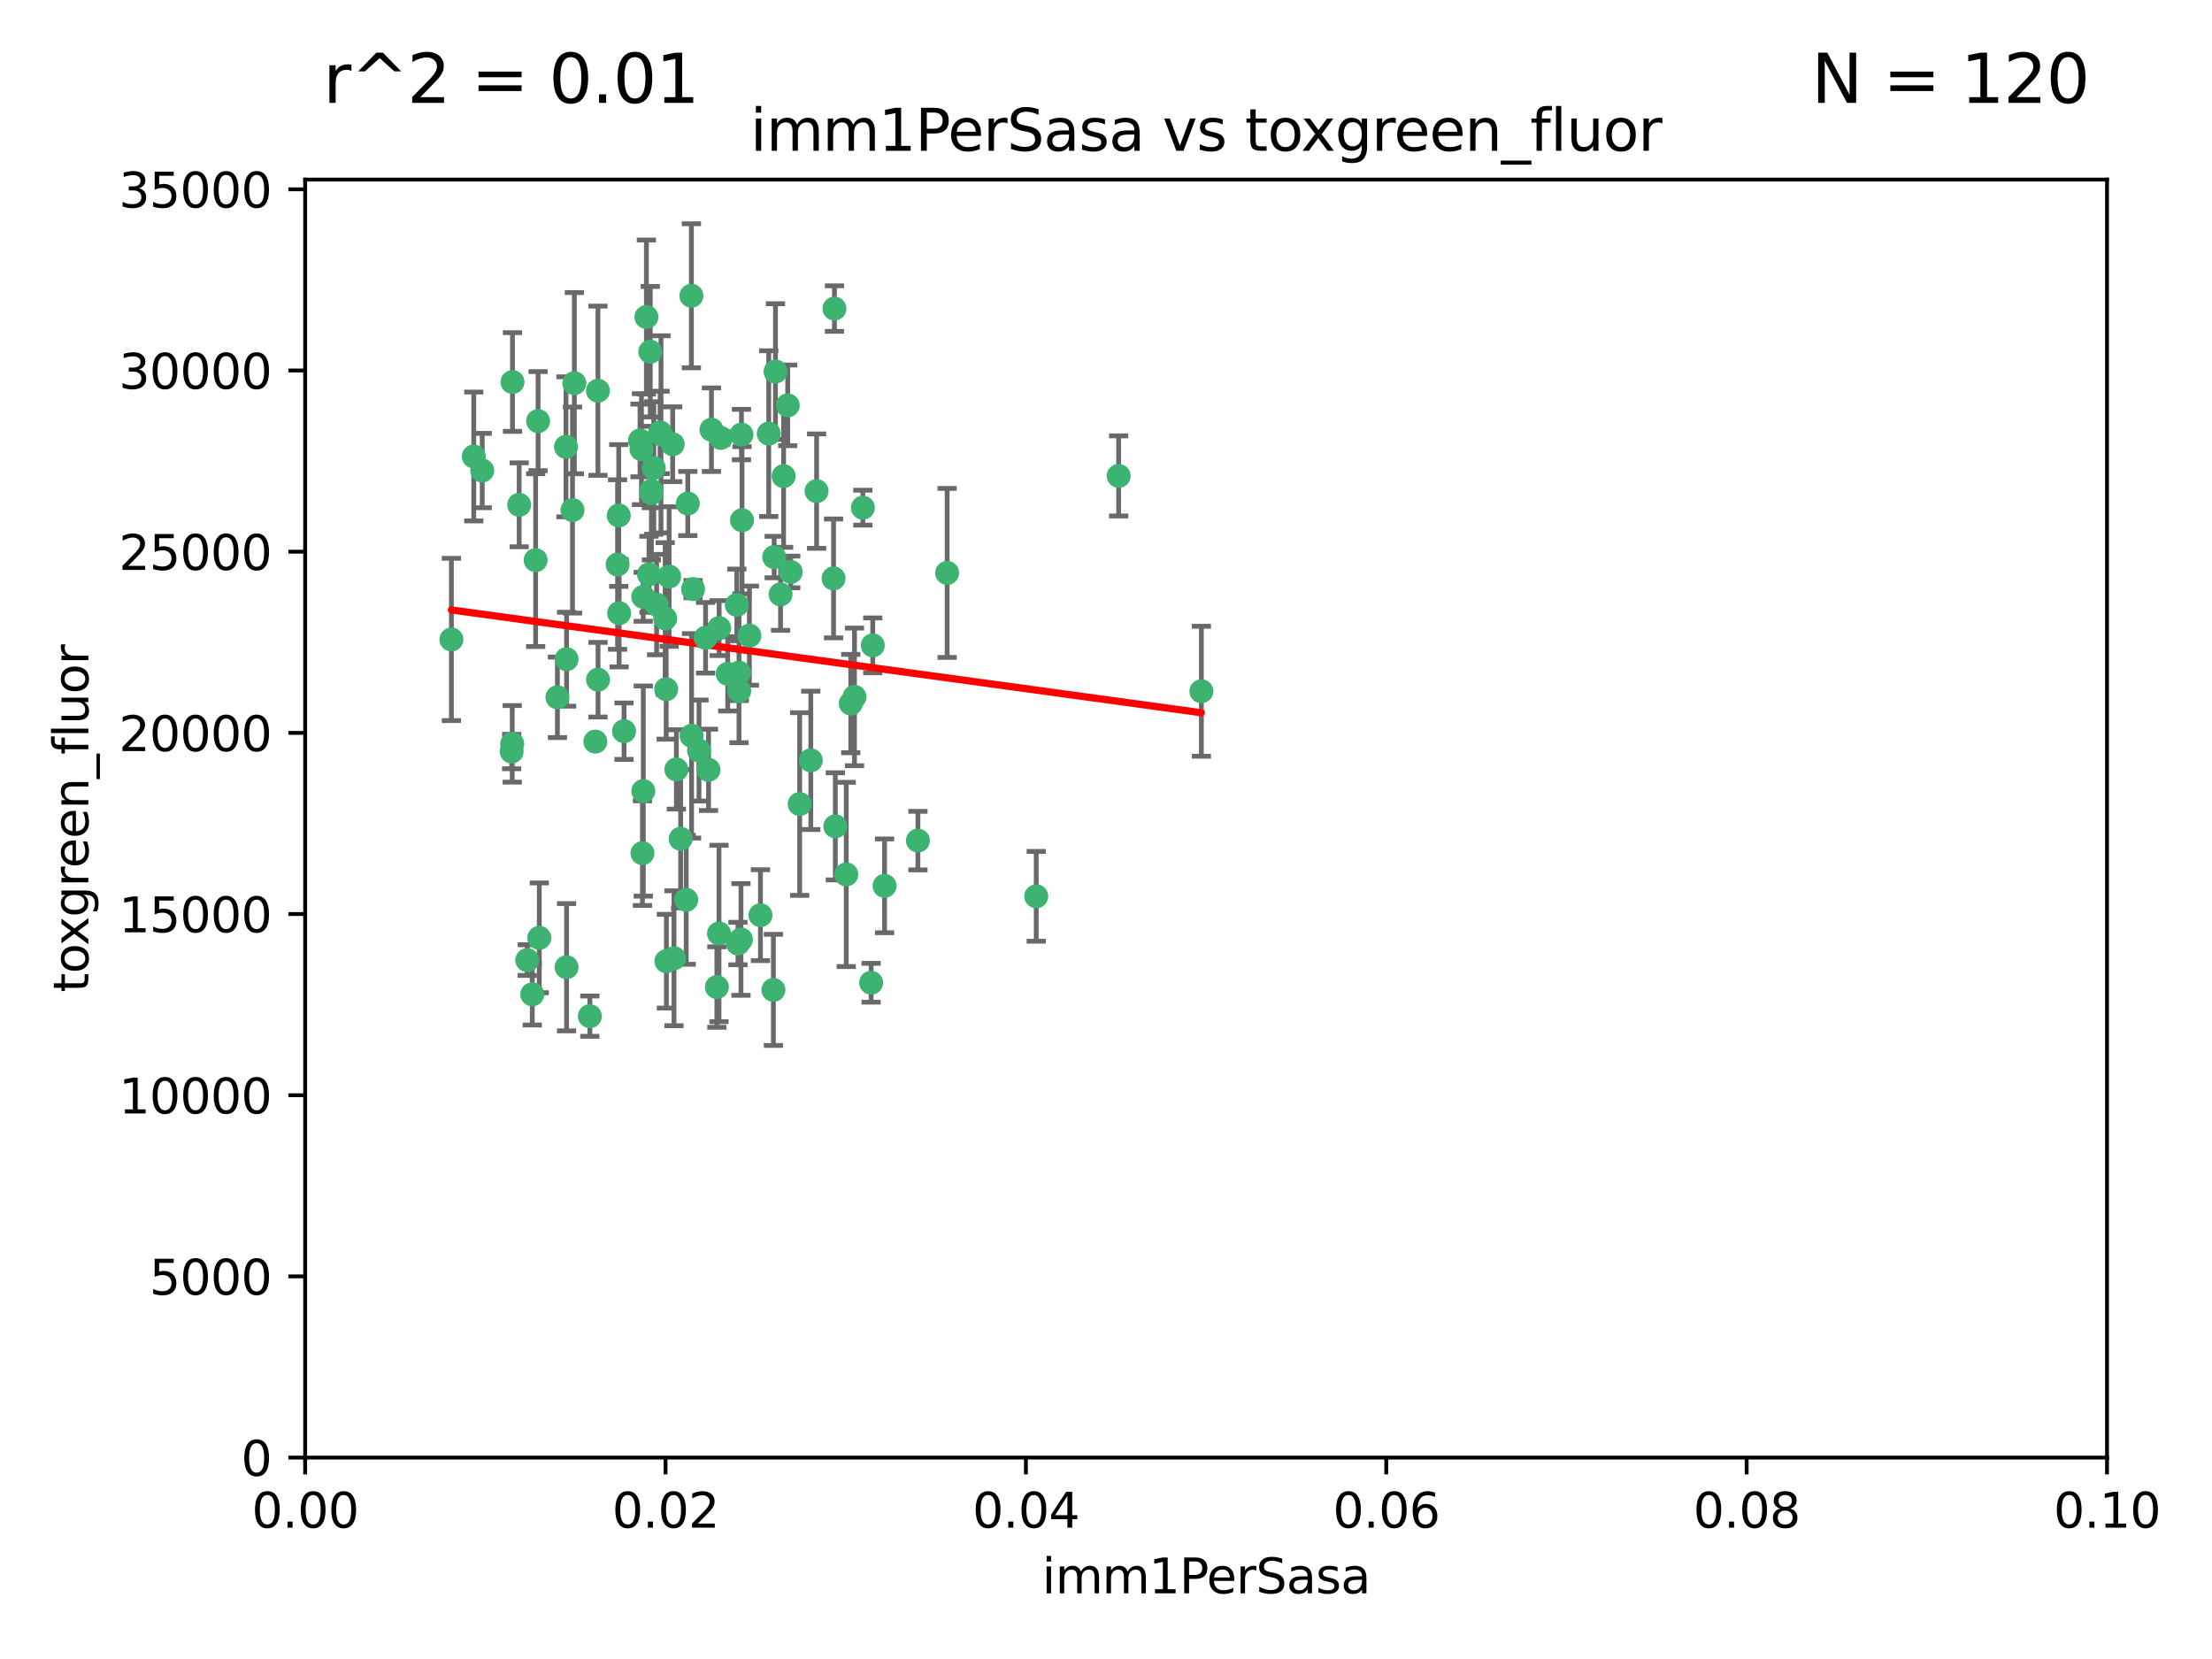 <?xml version="1.0" encoding="utf-8" standalone="no"?>
<!DOCTYPE svg PUBLIC "-//W3C//DTD SVG 1.1//EN"
  "http://www.w3.org/Graphics/SVG/1.1/DTD/svg11.dtd">
<svg xmlns:xlink="http://www.w3.org/1999/xlink" width="460.8pt" height="345.6pt" viewBox="0 0 460.8 345.6" xmlns="http://www.w3.org/2000/svg" version="1.1">
 <defs>
  <style type="text/css">*{stroke-linejoin: round; stroke-linecap: butt}</style>
 </defs>
 <g id="figure_1">
  <g id="patch_1">
   <path d="M 0 345.6 
L 460.8 345.6 
L 460.8 0 
L 0 0 
z
" style="fill: #ffffff"/>
  </g>
  <g id="axes_1">
   <g id="patch_2">
    <path d="M 63.571 303.64 
L 438.93 303.64 
L 438.93 37.411 
L 63.571 37.411 
z
" style="fill: #ffffff"/>
   </g>
   <g id="PathCollection_1">
    <defs>
     <path id="ma215beff69" d="M 0 1.118 
C 0.297 1.118 0.581 1 0.791 0.791 
C 1 0.581 1.118 0.297 1.118 0 
C 1.118 -0.297 1 -0.581 0.791 -0.791 
C 0.581 -1 0.297 -1.118 0 -1.118 
C -0.297 -1.118 -0.581 -1 -0.791 -0.791 
C -1 -0.581 -1.118 -0.297 -1.118 0 
C -1.118 0.297 -1 0.581 -0.791 0.791 
C -0.581 1 -0.297 1.118 0 1.118 
z
" style="stroke: #3cb371"/>
    </defs>
    <g clip-path="url(#pc67933fe21)">
     <use xlink:href="#ma215beff69" x="108.155" y="105.159" style="fill: #3cb371; stroke: #3cb371"/>
     <use xlink:href="#ma215beff69" x="111.586" y="116.686" style="fill: #3cb371; stroke: #3cb371"/>
     <use xlink:href="#ma215beff69" x="100.458" y="98.026" style="fill: #3cb371; stroke: #3cb371"/>
     <use xlink:href="#ma215beff69" x="98.695" y="95.094" style="fill: #3cb371; stroke: #3cb371"/>
     <use xlink:href="#ma215beff69" x="148.21" y="89.516" style="fill: #3cb371; stroke: #3cb371"/>
     <use xlink:href="#ma215beff69" x="106.757" y="79.578" style="fill: #3cb371; stroke: #3cb371"/>
     <use xlink:href="#ma215beff69" x="161.277" y="116.045" style="fill: #3cb371; stroke: #3cb371"/>
     <use xlink:href="#ma215beff69" x="112.092" y="87.725" style="fill: #3cb371; stroke: #3cb371"/>
     <use xlink:href="#ma215beff69" x="135.699" y="102.727" style="fill: #3cb371; stroke: #3cb371"/>
     <use xlink:href="#ma215beff69" x="135.464" y="73.266" style="fill: #3cb371; stroke: #3cb371"/>
     <use xlink:href="#ma215beff69" x="138.568" y="128.839" style="fill: #3cb371; stroke: #3cb371"/>
     <use xlink:href="#ma215beff69" x="164.725" y="119.146" style="fill: #3cb371; stroke: #3cb371"/>
     <use xlink:href="#ma215beff69" x="158.417" y="190.648" style="fill: #3cb371; stroke: #3cb371"/>
     <use xlink:href="#ma215beff69" x="124.564" y="81.394" style="fill: #3cb371; stroke: #3cb371"/>
     <use xlink:href="#ma215beff69" x="118.027" y="137.321" style="fill: #3cb371; stroke: #3cb371"/>
     <use xlink:href="#ma215beff69" x="144.066" y="153.285" style="fill: #3cb371; stroke: #3cb371"/>
     <use xlink:href="#ma215beff69" x="168.903" y="158.394" style="fill: #3cb371; stroke: #3cb371"/>
     <use xlink:href="#ma215beff69" x="133.331" y="91.754" style="fill: #3cb371; stroke: #3cb371"/>
     <use xlink:href="#ma215beff69" x="136.786" y="125.947" style="fill: #3cb371; stroke: #3cb371"/>
     <use xlink:href="#ma215beff69" x="134.657" y="66.033" style="fill: #3cb371; stroke: #3cb371"/>
     <use xlink:href="#ma215beff69" x="137.695" y="90.475" style="fill: #3cb371; stroke: #3cb371"/>
     <use xlink:href="#ma215beff69" x="124.016" y="154.483" style="fill: #3cb371; stroke: #3cb371"/>
     <use xlink:href="#ma215beff69" x="128.894" y="107.386" style="fill: #3cb371; stroke: #3cb371"/>
     <use xlink:href="#ma215beff69" x="128.653" y="117.601" style="fill: #3cb371; stroke: #3cb371"/>
     <use xlink:href="#ma215beff69" x="177.231" y="146.564" style="fill: #3cb371; stroke: #3cb371"/>
     <use xlink:href="#ma215beff69" x="135.696" y="102.24" style="fill: #3cb371; stroke: #3cb371"/>
     <use xlink:href="#ma215beff69" x="135.196" y="119.635" style="fill: #3cb371; stroke: #3cb371"/>
     <use xlink:href="#ma215beff69" x="119.649" y="79.819" style="fill: #3cb371; stroke: #3cb371"/>
     <use xlink:href="#ma215beff69" x="133.995" y="124.329" style="fill: #3cb371; stroke: #3cb371"/>
     <use xlink:href="#ma215beff69" x="144.38" y="122.72" style="fill: #3cb371; stroke: #3cb371"/>
     <use xlink:href="#ma215beff69" x="149.781" y="194.458" style="fill: #3cb371; stroke: #3cb371"/>
     <use xlink:href="#ma215beff69" x="181.811" y="134.443" style="fill: #3cb371; stroke: #3cb371"/>
     <use xlink:href="#ma215beff69" x="137.51" y="90.084" style="fill: #3cb371; stroke: #3cb371"/>
     <use xlink:href="#ma215beff69" x="117.908" y="93.08" style="fill: #3cb371; stroke: #3cb371"/>
     <use xlink:href="#ma215beff69" x="106.707" y="154.954" style="fill: #3cb371; stroke: #3cb371"/>
     <use xlink:href="#ma215beff69" x="143.28" y="104.896" style="fill: #3cb371; stroke: #3cb371"/>
     <use xlink:href="#ma215beff69" x="106.59" y="156.559" style="fill: #3cb371; stroke: #3cb371"/>
     <use xlink:href="#ma215beff69" x="145.613" y="156.348" style="fill: #3cb371; stroke: #3cb371"/>
     <use xlink:href="#ma215beff69" x="179.751" y="105.756" style="fill: #3cb371; stroke: #3cb371"/>
     <use xlink:href="#ma215beff69" x="136.196" y="97.498" style="fill: #3cb371; stroke: #3cb371"/>
     <use xlink:href="#ma215beff69" x="140.132" y="92.545" style="fill: #3cb371; stroke: #3cb371"/>
     <use xlink:href="#ma215beff69" x="153.995" y="143.916" style="fill: #3cb371; stroke: #3cb371"/>
     <use xlink:href="#ma215beff69" x="160.144" y="90.332" style="fill: #3cb371; stroke: #3cb371"/>
     <use xlink:href="#ma215beff69" x="139.392" y="120.108" style="fill: #3cb371; stroke: #3cb371"/>
     <use xlink:href="#ma215beff69" x="122.878" y="211.686" style="fill: #3cb371; stroke: #3cb371"/>
     <use xlink:href="#ma215beff69" x="109.831" y="200.005" style="fill: #3cb371; stroke: #3cb371"/>
     <use xlink:href="#ma215beff69" x="149.81" y="130.84" style="fill: #3cb371; stroke: #3cb371"/>
     <use xlink:href="#ma215beff69" x="161.115" y="206.213" style="fill: #3cb371; stroke: #3cb371"/>
     <use xlink:href="#ma215beff69" x="140.407" y="199.62" style="fill: #3cb371; stroke: #3cb371"/>
     <use xlink:href="#ma215beff69" x="150.152" y="91.225" style="fill: #3cb371; stroke: #3cb371"/>
     <use xlink:href="#ma215beff69" x="154.575" y="108.373" style="fill: #3cb371; stroke: #3cb371"/>
     <use xlink:href="#ma215beff69" x="151.594" y="140.37" style="fill: #3cb371; stroke: #3cb371"/>
     <use xlink:href="#ma215beff69" x="147.6" y="160.372" style="fill: #3cb371; stroke: #3cb371"/>
     <use xlink:href="#ma215beff69" x="178.006" y="145.178" style="fill: #3cb371; stroke: #3cb371"/>
     <use xlink:href="#ma215beff69" x="153.495" y="126.015" style="fill: #3cb371; stroke: #3cb371"/>
     <use xlink:href="#ma215beff69" x="161.542" y="77.397" style="fill: #3cb371; stroke: #3cb371"/>
     <use xlink:href="#ma215beff69" x="133.632" y="93.572" style="fill: #3cb371; stroke: #3cb371"/>
     <use xlink:href="#ma215beff69" x="170.113" y="102.308" style="fill: #3cb371; stroke: #3cb371"/>
     <use xlink:href="#ma215beff69" x="129.998" y="152.32" style="fill: #3cb371; stroke: #3cb371"/>
     <use xlink:href="#ma215beff69" x="128.977" y="127.738" style="fill: #3cb371; stroke: #3cb371"/>
     <use xlink:href="#ma215beff69" x="116.121" y="145.262" style="fill: #3cb371; stroke: #3cb371"/>
     <use xlink:href="#ma215beff69" x="142.949" y="187.448" style="fill: #3cb371; stroke: #3cb371"/>
     <use xlink:href="#ma215beff69" x="153.946" y="140.122" style="fill: #3cb371; stroke: #3cb371"/>
     <use xlink:href="#ma215beff69" x="112.344" y="195.371" style="fill: #3cb371; stroke: #3cb371"/>
     <use xlink:href="#ma215beff69" x="149.337" y="205.621" style="fill: #3cb371; stroke: #3cb371"/>
     <use xlink:href="#ma215beff69" x="163.241" y="99.184" style="fill: #3cb371; stroke: #3cb371"/>
     <use xlink:href="#ma215beff69" x="144.029" y="61.614" style="fill: #3cb371; stroke: #3cb371"/>
     <use xlink:href="#ma215beff69" x="119.263" y="106.253" style="fill: #3cb371; stroke: #3cb371"/>
     <use xlink:href="#ma215beff69" x="164.097" y="84.44" style="fill: #3cb371; stroke: #3cb371"/>
     <use xlink:href="#ma215beff69" x="156.112" y="132.411" style="fill: #3cb371; stroke: #3cb371"/>
     <use xlink:href="#ma215beff69" x="233.037" y="99.14" style="fill: #3cb371; stroke: #3cb371"/>
     <use xlink:href="#ma215beff69" x="173.648" y="120.494" style="fill: #3cb371; stroke: #3cb371"/>
     <use xlink:href="#ma215beff69" x="181.47" y="204.723" style="fill: #3cb371; stroke: #3cb371"/>
     <use xlink:href="#ma215beff69" x="250.266" y="143.999" style="fill: #3cb371; stroke: #3cb371"/>
     <use xlink:href="#ma215beff69" x="176.29" y="182.16" style="fill: #3cb371; stroke: #3cb371"/>
     <use xlink:href="#ma215beff69" x="174.014" y="172.143" style="fill: #3cb371; stroke: #3cb371"/>
     <use xlink:href="#ma215beff69" x="94.037" y="133.213" style="fill: #3cb371; stroke: #3cb371"/>
     <use xlink:href="#ma215beff69" x="154.458" y="90.523" style="fill: #3cb371; stroke: #3cb371"/>
     <use xlink:href="#ma215beff69" x="140.899" y="160.289" style="fill: #3cb371; stroke: #3cb371"/>
     <use xlink:href="#ma215beff69" x="153.727" y="196.552" style="fill: #3cb371; stroke: #3cb371"/>
     <use xlink:href="#ma215beff69" x="197.304" y="119.349" style="fill: #3cb371; stroke: #3cb371"/>
     <use xlink:href="#ma215beff69" x="133.833" y="177.728" style="fill: #3cb371; stroke: #3cb371"/>
     <use xlink:href="#ma215beff69" x="154.355" y="195.709" style="fill: #3cb371; stroke: #3cb371"/>
     <use xlink:href="#ma215beff69" x="141.792" y="174.728" style="fill: #3cb371; stroke: #3cb371"/>
     <use xlink:href="#ma215beff69" x="173.83" y="64.285" style="fill: #3cb371; stroke: #3cb371"/>
     <use xlink:href="#ma215beff69" x="124.578" y="141.593" style="fill: #3cb371; stroke: #3cb371"/>
     <use xlink:href="#ma215beff69" x="191.219" y="175.112" style="fill: #3cb371; stroke: #3cb371"/>
     <use xlink:href="#ma215beff69" x="110.882" y="207.131" style="fill: #3cb371; stroke: #3cb371"/>
     <use xlink:href="#ma215beff69" x="146.989" y="132.858" style="fill: #3cb371; stroke: #3cb371"/>
     <use xlink:href="#ma215beff69" x="134.01" y="164.794" style="fill: #3cb371; stroke: #3cb371"/>
     <use xlink:href="#ma215beff69" x="138.782" y="143.576" style="fill: #3cb371; stroke: #3cb371"/>
     <use xlink:href="#ma215beff69" x="138.822" y="200.236" style="fill: #3cb371; stroke: #3cb371"/>
     <use xlink:href="#ma215beff69" x="215.865" y="186.718" style="fill: #3cb371; stroke: #3cb371"/>
     <use xlink:href="#ma215beff69" x="166.587" y="167.495" style="fill: #3cb371; stroke: #3cb371"/>
     <use xlink:href="#ma215beff69" x="162.604" y="123.828" style="fill: #3cb371; stroke: #3cb371"/>
     <use xlink:href="#ma215beff69" x="118.024" y="201.488" style="fill: #3cb371; stroke: #3cb371"/>
     <use xlink:href="#ma215beff69" x="184.271" y="184.534" style="fill: #3cb371; stroke: #3cb371"/>
    </g>
   </g>
   <g id="matplotlib.axis_1">
    <g id="xtick_1">
     <g id="line2d_1">
      <defs>
       <path id="m8d473ef1ad" d="M 0 0 
L 0 3.5 
" style="stroke: #000000; stroke-width: 0.8"/>
      </defs>
      <g>
       <use xlink:href="#m8d473ef1ad" x="63.571" y="303.64" style="stroke: #000000; stroke-width: 0.8"/>
      </g>
     </g>
     <g id="text_1">
      <!-- 0.00 -->
      <g transform="translate(52.438 318.238)scale(0.1 -0.1)">
       <defs>
        <path id="DejaVuSans-30" d="M 2034 4250 
Q 1547 4250 1301 3770 
Q 1056 3291 1056 2328 
Q 1056 1369 1301 889 
Q 1547 409 2034 409 
Q 2525 409 2770 889 
Q 3016 1369 3016 2328 
Q 3016 3291 2770 3770 
Q 2525 4250 2034 4250 
z
M 2034 4750 
Q 2819 4750 3233 4129 
Q 3647 3509 3647 2328 
Q 3647 1150 3233 529 
Q 2819 -91 2034 -91 
Q 1250 -91 836 529 
Q 422 1150 422 2328 
Q 422 3509 836 4129 
Q 1250 4750 2034 4750 
z
" transform="scale(0.016)"/>
        <path id="DejaVuSans-2e" d="M 684 794 
L 1344 794 
L 1344 0 
L 684 0 
L 684 794 
z
" transform="scale(0.016)"/>
       </defs>
       <use xlink:href="#DejaVuSans-30"/>
       <use xlink:href="#DejaVuSans-2e" x="63.623"/>
       <use xlink:href="#DejaVuSans-30" x="95.41"/>
       <use xlink:href="#DejaVuSans-30" x="159.033"/>
      </g>
     </g>
    </g>
    <g id="xtick_2">
     <g id="line2d_2">
      <g>
       <use xlink:href="#m8d473ef1ad" x="138.643" y="303.64" style="stroke: #000000; stroke-width: 0.8"/>
      </g>
     </g>
     <g id="text_2">
      <!-- 0.02 -->
      <g transform="translate(127.51 318.238)scale(0.1 -0.1)">
       <defs>
        <path id="DejaVuSans-32" d="M 1228 531 
L 3431 531 
L 3431 0 
L 469 0 
L 469 531 
Q 828 903 1448 1529 
Q 2069 2156 2228 2338 
Q 2531 2678 2651 2914 
Q 2772 3150 2772 3378 
Q 2772 3750 2511 3984 
Q 2250 4219 1831 4219 
Q 1534 4219 1204 4116 
Q 875 4013 500 3803 
L 500 4441 
Q 881 4594 1212 4672 
Q 1544 4750 1819 4750 
Q 2544 4750 2975 4387 
Q 3406 4025 3406 3419 
Q 3406 3131 3298 2873 
Q 3191 2616 2906 2266 
Q 2828 2175 2409 1742 
Q 1991 1309 1228 531 
z
" transform="scale(0.016)"/>
       </defs>
       <use xlink:href="#DejaVuSans-30"/>
       <use xlink:href="#DejaVuSans-2e" x="63.623"/>
       <use xlink:href="#DejaVuSans-30" x="95.41"/>
       <use xlink:href="#DejaVuSans-32" x="159.033"/>
      </g>
     </g>
    </g>
    <g id="xtick_3">
     <g id="line2d_3">
      <g>
       <use xlink:href="#m8d473ef1ad" x="213.715" y="303.64" style="stroke: #000000; stroke-width: 0.8"/>
      </g>
     </g>
     <g id="text_3">
      <!-- 0.04 -->
      <g transform="translate(202.582 318.238)scale(0.1 -0.1)">
       <defs>
        <path id="DejaVuSans-34" d="M 2419 4116 
L 825 1625 
L 2419 1625 
L 2419 4116 
z
M 2253 4666 
L 3047 4666 
L 3047 1625 
L 3713 1625 
L 3713 1100 
L 3047 1100 
L 3047 0 
L 2419 0 
L 2419 1100 
L 313 1100 
L 313 1709 
L 2253 4666 
z
" transform="scale(0.016)"/>
       </defs>
       <use xlink:href="#DejaVuSans-30"/>
       <use xlink:href="#DejaVuSans-2e" x="63.623"/>
       <use xlink:href="#DejaVuSans-30" x="95.41"/>
       <use xlink:href="#DejaVuSans-34" x="159.033"/>
      </g>
     </g>
    </g>
    <g id="xtick_4">
     <g id="line2d_4">
      <g>
       <use xlink:href="#m8d473ef1ad" x="288.786" y="303.64" style="stroke: #000000; stroke-width: 0.8"/>
      </g>
     </g>
     <g id="text_4">
      <!-- 0.06 -->
      <g transform="translate(277.654 318.238)scale(0.1 -0.1)">
       <defs>
        <path id="DejaVuSans-36" d="M 2113 2584 
Q 1688 2584 1439 2293 
Q 1191 2003 1191 1497 
Q 1191 994 1439 701 
Q 1688 409 2113 409 
Q 2538 409 2786 701 
Q 3034 994 3034 1497 
Q 3034 2003 2786 2293 
Q 2538 2584 2113 2584 
z
M 3366 4563 
L 3366 3988 
Q 3128 4100 2886 4159 
Q 2644 4219 2406 4219 
Q 1781 4219 1451 3797 
Q 1122 3375 1075 2522 
Q 1259 2794 1537 2939 
Q 1816 3084 2150 3084 
Q 2853 3084 3261 2657 
Q 3669 2231 3669 1497 
Q 3669 778 3244 343 
Q 2819 -91 2113 -91 
Q 1303 -91 875 529 
Q 447 1150 447 2328 
Q 447 3434 972 4092 
Q 1497 4750 2381 4750 
Q 2619 4750 2861 4703 
Q 3103 4656 3366 4563 
z
" transform="scale(0.016)"/>
       </defs>
       <use xlink:href="#DejaVuSans-30"/>
       <use xlink:href="#DejaVuSans-2e" x="63.623"/>
       <use xlink:href="#DejaVuSans-30" x="95.41"/>
       <use xlink:href="#DejaVuSans-36" x="159.033"/>
      </g>
     </g>
    </g>
    <g id="xtick_5">
     <g id="line2d_5">
      <g>
       <use xlink:href="#m8d473ef1ad" x="363.858" y="303.64" style="stroke: #000000; stroke-width: 0.8"/>
      </g>
     </g>
     <g id="text_5">
      <!-- 0.08 -->
      <g transform="translate(352.725 318.238)scale(0.1 -0.1)">
       <defs>
        <path id="DejaVuSans-38" d="M 2034 2216 
Q 1584 2216 1326 1975 
Q 1069 1734 1069 1313 
Q 1069 891 1326 650 
Q 1584 409 2034 409 
Q 2484 409 2743 651 
Q 3003 894 3003 1313 
Q 3003 1734 2745 1975 
Q 2488 2216 2034 2216 
z
M 1403 2484 
Q 997 2584 770 2862 
Q 544 3141 544 3541 
Q 544 4100 942 4425 
Q 1341 4750 2034 4750 
Q 2731 4750 3128 4425 
Q 3525 4100 3525 3541 
Q 3525 3141 3298 2862 
Q 3072 2584 2669 2484 
Q 3125 2378 3379 2068 
Q 3634 1759 3634 1313 
Q 3634 634 3220 271 
Q 2806 -91 2034 -91 
Q 1263 -91 848 271 
Q 434 634 434 1313 
Q 434 1759 690 2068 
Q 947 2378 1403 2484 
z
M 1172 3481 
Q 1172 3119 1398 2916 
Q 1625 2713 2034 2713 
Q 2441 2713 2670 2916 
Q 2900 3119 2900 3481 
Q 2900 3844 2670 4047 
Q 2441 4250 2034 4250 
Q 1625 4250 1398 4047 
Q 1172 3844 1172 3481 
z
" transform="scale(0.016)"/>
       </defs>
       <use xlink:href="#DejaVuSans-30"/>
       <use xlink:href="#DejaVuSans-2e" x="63.623"/>
       <use xlink:href="#DejaVuSans-30" x="95.41"/>
       <use xlink:href="#DejaVuSans-38" x="159.033"/>
      </g>
     </g>
    </g>
    <g id="xtick_6">
     <g id="line2d_6">
      <g>
       <use xlink:href="#m8d473ef1ad" x="438.93" y="303.64" style="stroke: #000000; stroke-width: 0.8"/>
      </g>
     </g>
     <g id="text_6">
      <!-- 0.10 -->
      <g transform="translate(427.797 318.238)scale(0.1 -0.1)">
       <defs>
        <path id="DejaVuSans-31" d="M 794 531 
L 1825 531 
L 1825 4091 
L 703 3866 
L 703 4441 
L 1819 4666 
L 2450 4666 
L 2450 531 
L 3481 531 
L 3481 0 
L 794 0 
L 794 531 
z
" transform="scale(0.016)"/>
       </defs>
       <use xlink:href="#DejaVuSans-30"/>
       <use xlink:href="#DejaVuSans-2e" x="63.623"/>
       <use xlink:href="#DejaVuSans-31" x="95.41"/>
       <use xlink:href="#DejaVuSans-30" x="159.033"/>
      </g>
     </g>
    </g>
    <g id="text_7">
     <!-- imm1PerSasa -->
     <g transform="translate(217.067 331.917)scale(0.1 -0.1)">
      <defs>
       <path id="DejaVuSans-69" d="M 603 3500 
L 1178 3500 
L 1178 0 
L 603 0 
L 603 3500 
z
M 603 4863 
L 1178 4863 
L 1178 4134 
L 603 4134 
L 603 4863 
z
" transform="scale(0.016)"/>
       <path id="DejaVuSans-6d" d="M 3328 2828 
Q 3544 3216 3844 3400 
Q 4144 3584 4550 3584 
Q 5097 3584 5394 3201 
Q 5691 2819 5691 2113 
L 5691 0 
L 5113 0 
L 5113 2094 
Q 5113 2597 4934 2840 
Q 4756 3084 4391 3084 
Q 3944 3084 3684 2787 
Q 3425 2491 3425 1978 
L 3425 0 
L 2847 0 
L 2847 2094 
Q 2847 2600 2669 2842 
Q 2491 3084 2119 3084 
Q 1678 3084 1418 2786 
Q 1159 2488 1159 1978 
L 1159 0 
L 581 0 
L 581 3500 
L 1159 3500 
L 1159 2956 
Q 1356 3278 1631 3431 
Q 1906 3584 2284 3584 
Q 2666 3584 2933 3390 
Q 3200 3197 3328 2828 
z
" transform="scale(0.016)"/>
       <path id="DejaVuSans-50" d="M 1259 4147 
L 1259 2394 
L 2053 2394 
Q 2494 2394 2734 2622 
Q 2975 2850 2975 3272 
Q 2975 3691 2734 3919 
Q 2494 4147 2053 4147 
L 1259 4147 
z
M 628 4666 
L 2053 4666 
Q 2838 4666 3239 4311 
Q 3641 3956 3641 3272 
Q 3641 2581 3239 2228 
Q 2838 1875 2053 1875 
L 1259 1875 
L 1259 0 
L 628 0 
L 628 4666 
z
" transform="scale(0.016)"/>
       <path id="DejaVuSans-65" d="M 3597 1894 
L 3597 1613 
L 953 1613 
Q 991 1019 1311 708 
Q 1631 397 2203 397 
Q 2534 397 2845 478 
Q 3156 559 3463 722 
L 3463 178 
Q 3153 47 2828 -22 
Q 2503 -91 2169 -91 
Q 1331 -91 842 396 
Q 353 884 353 1716 
Q 353 2575 817 3079 
Q 1281 3584 2069 3584 
Q 2775 3584 3186 3129 
Q 3597 2675 3597 1894 
z
M 3022 2063 
Q 3016 2534 2758 2815 
Q 2500 3097 2075 3097 
Q 1594 3097 1305 2825 
Q 1016 2553 972 2059 
L 3022 2063 
z
" transform="scale(0.016)"/>
       <path id="DejaVuSans-72" d="M 2631 2963 
Q 2534 3019 2420 3045 
Q 2306 3072 2169 3072 
Q 1681 3072 1420 2755 
Q 1159 2438 1159 1844 
L 1159 0 
L 581 0 
L 581 3500 
L 1159 3500 
L 1159 2956 
Q 1341 3275 1631 3429 
Q 1922 3584 2338 3584 
Q 2397 3584 2469 3576 
Q 2541 3569 2628 3553 
L 2631 2963 
z
" transform="scale(0.016)"/>
       <path id="DejaVuSans-53" d="M 3425 4513 
L 3425 3897 
Q 3066 4069 2747 4153 
Q 2428 4238 2131 4238 
Q 1616 4238 1336 4038 
Q 1056 3838 1056 3469 
Q 1056 3159 1242 3001 
Q 1428 2844 1947 2747 
L 2328 2669 
Q 3034 2534 3370 2195 
Q 3706 1856 3706 1288 
Q 3706 609 3251 259 
Q 2797 -91 1919 -91 
Q 1588 -91 1214 -16 
Q 841 59 441 206 
L 441 856 
Q 825 641 1194 531 
Q 1563 422 1919 422 
Q 2459 422 2753 634 
Q 3047 847 3047 1241 
Q 3047 1584 2836 1778 
Q 2625 1972 2144 2069 
L 1759 2144 
Q 1053 2284 737 2584 
Q 422 2884 422 3419 
Q 422 4038 858 4394 
Q 1294 4750 2059 4750 
Q 2388 4750 2728 4690 
Q 3069 4631 3425 4513 
z
" transform="scale(0.016)"/>
       <path id="DejaVuSans-61" d="M 2194 1759 
Q 1497 1759 1228 1600 
Q 959 1441 959 1056 
Q 959 750 1161 570 
Q 1363 391 1709 391 
Q 2188 391 2477 730 
Q 2766 1069 2766 1631 
L 2766 1759 
L 2194 1759 
z
M 3341 1997 
L 3341 0 
L 2766 0 
L 2766 531 
Q 2569 213 2275 61 
Q 1981 -91 1556 -91 
Q 1019 -91 701 211 
Q 384 513 384 1019 
Q 384 1609 779 1909 
Q 1175 2209 1959 2209 
L 2766 2209 
L 2766 2266 
Q 2766 2663 2505 2880 
Q 2244 3097 1772 3097 
Q 1472 3097 1187 3025 
Q 903 2953 641 2809 
L 641 3341 
Q 956 3463 1253 3523 
Q 1550 3584 1831 3584 
Q 2591 3584 2966 3190 
Q 3341 2797 3341 1997 
z
" transform="scale(0.016)"/>
       <path id="DejaVuSans-73" d="M 2834 3397 
L 2834 2853 
Q 2591 2978 2328 3040 
Q 2066 3103 1784 3103 
Q 1356 3103 1142 2972 
Q 928 2841 928 2578 
Q 928 2378 1081 2264 
Q 1234 2150 1697 2047 
L 1894 2003 
Q 2506 1872 2764 1633 
Q 3022 1394 3022 966 
Q 3022 478 2636 193 
Q 2250 -91 1575 -91 
Q 1294 -91 989 -36 
Q 684 19 347 128 
L 347 722 
Q 666 556 975 473 
Q 1284 391 1588 391 
Q 1994 391 2212 530 
Q 2431 669 2431 922 
Q 2431 1156 2273 1281 
Q 2116 1406 1581 1522 
L 1381 1569 
Q 847 1681 609 1914 
Q 372 2147 372 2553 
Q 372 3047 722 3315 
Q 1072 3584 1716 3584 
Q 2034 3584 2315 3537 
Q 2597 3491 2834 3397 
z
" transform="scale(0.016)"/>
      </defs>
      <use xlink:href="#DejaVuSans-69"/>
      <use xlink:href="#DejaVuSans-6d" x="27.783"/>
      <use xlink:href="#DejaVuSans-6d" x="125.195"/>
      <use xlink:href="#DejaVuSans-31" x="222.607"/>
      <use xlink:href="#DejaVuSans-50" x="286.23"/>
      <use xlink:href="#DejaVuSans-65" x="342.908"/>
      <use xlink:href="#DejaVuSans-72" x="404.432"/>
      <use xlink:href="#DejaVuSans-53" x="445.545"/>
      <use xlink:href="#DejaVuSans-61" x="509.021"/>
      <use xlink:href="#DejaVuSans-73" x="570.301"/>
      <use xlink:href="#DejaVuSans-61" x="622.4"/>
     </g>
    </g>
   </g>
   <g id="matplotlib.axis_2">
    <g id="ytick_1">
     <g id="line2d_7">
      <defs>
       <path id="m19f1aa56ac" d="M 0 0 
L -3.5 0 
" style="stroke: #000000; stroke-width: 0.8"/>
      </defs>
      <g>
       <use xlink:href="#m19f1aa56ac" x="63.571" y="303.64" style="stroke: #000000; stroke-width: 0.8"/>
      </g>
     </g>
     <g id="text_8">
      <!-- 0 -->
      <g transform="translate(50.209 307.439)scale(0.1 -0.1)">
       <use xlink:href="#DejaVuSans-30"/>
      </g>
     </g>
    </g>
    <g id="ytick_2">
     <g id="line2d_8">
      <g>
       <use xlink:href="#m19f1aa56ac" x="63.571" y="265.897" style="stroke: #000000; stroke-width: 0.8"/>
      </g>
     </g>
     <g id="text_9">
      <!-- 5000 -->
      <g transform="translate(31.121 269.696)scale(0.1 -0.1)">
       <defs>
        <path id="DejaVuSans-35" d="M 691 4666 
L 3169 4666 
L 3169 4134 
L 1269 4134 
L 1269 2991 
Q 1406 3038 1543 3061 
Q 1681 3084 1819 3084 
Q 2600 3084 3056 2656 
Q 3513 2228 3513 1497 
Q 3513 744 3044 326 
Q 2575 -91 1722 -91 
Q 1428 -91 1123 -41 
Q 819 9 494 109 
L 494 744 
Q 775 591 1075 516 
Q 1375 441 1709 441 
Q 2250 441 2565 725 
Q 2881 1009 2881 1497 
Q 2881 1984 2565 2268 
Q 2250 2553 1709 2553 
Q 1456 2553 1204 2497 
Q 953 2441 691 2322 
L 691 4666 
z
" transform="scale(0.016)"/>
       </defs>
       <use xlink:href="#DejaVuSans-35"/>
       <use xlink:href="#DejaVuSans-30" x="63.623"/>
       <use xlink:href="#DejaVuSans-30" x="127.246"/>
       <use xlink:href="#DejaVuSans-30" x="190.869"/>
      </g>
     </g>
    </g>
    <g id="ytick_3">
     <g id="line2d_9">
      <g>
       <use xlink:href="#m19f1aa56ac" x="63.571" y="228.154" style="stroke: #000000; stroke-width: 0.8"/>
      </g>
     </g>
     <g id="text_10">
      <!-- 10000 -->
      <g transform="translate(24.759 231.953)scale(0.1 -0.1)">
       <use xlink:href="#DejaVuSans-31"/>
       <use xlink:href="#DejaVuSans-30" x="63.623"/>
       <use xlink:href="#DejaVuSans-30" x="127.246"/>
       <use xlink:href="#DejaVuSans-30" x="190.869"/>
       <use xlink:href="#DejaVuSans-30" x="254.492"/>
      </g>
     </g>
    </g>
    <g id="ytick_4">
     <g id="line2d_10">
      <g>
       <use xlink:href="#m19f1aa56ac" x="63.571" y="190.411" style="stroke: #000000; stroke-width: 0.8"/>
      </g>
     </g>
     <g id="text_11">
      <!-- 15000 -->
      <g transform="translate(24.759 194.21)scale(0.1 -0.1)">
       <use xlink:href="#DejaVuSans-31"/>
       <use xlink:href="#DejaVuSans-35" x="63.623"/>
       <use xlink:href="#DejaVuSans-30" x="127.246"/>
       <use xlink:href="#DejaVuSans-30" x="190.869"/>
       <use xlink:href="#DejaVuSans-30" x="254.492"/>
      </g>
     </g>
    </g>
    <g id="ytick_5">
     <g id="line2d_11">
      <g>
       <use xlink:href="#m19f1aa56ac" x="63.571" y="152.668" style="stroke: #000000; stroke-width: 0.8"/>
      </g>
     </g>
     <g id="text_12">
      <!-- 20000 -->
      <g transform="translate(24.759 156.467)scale(0.1 -0.1)">
       <use xlink:href="#DejaVuSans-32"/>
       <use xlink:href="#DejaVuSans-30" x="63.623"/>
       <use xlink:href="#DejaVuSans-30" x="127.246"/>
       <use xlink:href="#DejaVuSans-30" x="190.869"/>
       <use xlink:href="#DejaVuSans-30" x="254.492"/>
      </g>
     </g>
    </g>
    <g id="ytick_6">
     <g id="line2d_12">
      <g>
       <use xlink:href="#m19f1aa56ac" x="63.571" y="114.925" style="stroke: #000000; stroke-width: 0.8"/>
      </g>
     </g>
     <g id="text_13">
      <!-- 25000 -->
      <g transform="translate(24.759 118.724)scale(0.1 -0.1)">
       <use xlink:href="#DejaVuSans-32"/>
       <use xlink:href="#DejaVuSans-35" x="63.623"/>
       <use xlink:href="#DejaVuSans-30" x="127.246"/>
       <use xlink:href="#DejaVuSans-30" x="190.869"/>
       <use xlink:href="#DejaVuSans-30" x="254.492"/>
      </g>
     </g>
    </g>
    <g id="ytick_7">
     <g id="line2d_13">
      <g>
       <use xlink:href="#m19f1aa56ac" x="63.571" y="77.181" style="stroke: #000000; stroke-width: 0.8"/>
      </g>
     </g>
     <g id="text_14">
      <!-- 30000 -->
      <g transform="translate(24.759 80.981)scale(0.1 -0.1)">
       <defs>
        <path id="DejaVuSans-33" d="M 2597 2516 
Q 3050 2419 3304 2112 
Q 3559 1806 3559 1356 
Q 3559 666 3084 287 
Q 2609 -91 1734 -91 
Q 1441 -91 1130 -33 
Q 819 25 488 141 
L 488 750 
Q 750 597 1062 519 
Q 1375 441 1716 441 
Q 2309 441 2620 675 
Q 2931 909 2931 1356 
Q 2931 1769 2642 2001 
Q 2353 2234 1838 2234 
L 1294 2234 
L 1294 2753 
L 1863 2753 
Q 2328 2753 2575 2939 
Q 2822 3125 2822 3475 
Q 2822 3834 2567 4026 
Q 2313 4219 1838 4219 
Q 1578 4219 1281 4162 
Q 984 4106 628 3988 
L 628 4550 
Q 988 4650 1302 4700 
Q 1616 4750 1894 4750 
Q 2613 4750 3031 4423 
Q 3450 4097 3450 3541 
Q 3450 3153 3228 2886 
Q 3006 2619 2597 2516 
z
" transform="scale(0.016)"/>
       </defs>
       <use xlink:href="#DejaVuSans-33"/>
       <use xlink:href="#DejaVuSans-30" x="63.623"/>
       <use xlink:href="#DejaVuSans-30" x="127.246"/>
       <use xlink:href="#DejaVuSans-30" x="190.869"/>
       <use xlink:href="#DejaVuSans-30" x="254.492"/>
      </g>
     </g>
    </g>
    <g id="ytick_8">
     <g id="line2d_14">
      <g>
       <use xlink:href="#m19f1aa56ac" x="63.571" y="39.438" style="stroke: #000000; stroke-width: 0.8"/>
      </g>
     </g>
     <g id="text_15">
      <!-- 35000 -->
      <g transform="translate(24.759 43.238)scale(0.1 -0.1)">
       <use xlink:href="#DejaVuSans-33"/>
       <use xlink:href="#DejaVuSans-35" x="63.623"/>
       <use xlink:href="#DejaVuSans-30" x="127.246"/>
       <use xlink:href="#DejaVuSans-30" x="190.869"/>
       <use xlink:href="#DejaVuSans-30" x="254.492"/>
      </g>
     </g>
    </g>
    <g id="text_16">
     <!-- toxgreen_fluor -->
     <g transform="translate(18.401 206.72)rotate(-90)scale(0.1 -0.1)">
      <defs>
       <path id="DejaVuSans-74" d="M 1172 4494 
L 1172 3500 
L 2356 3500 
L 2356 3053 
L 1172 3053 
L 1172 1153 
Q 1172 725 1289 603 
Q 1406 481 1766 481 
L 2356 481 
L 2356 0 
L 1766 0 
Q 1100 0 847 248 
Q 594 497 594 1153 
L 594 3053 
L 172 3053 
L 172 3500 
L 594 3500 
L 594 4494 
L 1172 4494 
z
" transform="scale(0.016)"/>
       <path id="DejaVuSans-6f" d="M 1959 3097 
Q 1497 3097 1228 2736 
Q 959 2375 959 1747 
Q 959 1119 1226 758 
Q 1494 397 1959 397 
Q 2419 397 2687 759 
Q 2956 1122 2956 1747 
Q 2956 2369 2687 2733 
Q 2419 3097 1959 3097 
z
M 1959 3584 
Q 2709 3584 3137 3096 
Q 3566 2609 3566 1747 
Q 3566 888 3137 398 
Q 2709 -91 1959 -91 
Q 1206 -91 779 398 
Q 353 888 353 1747 
Q 353 2609 779 3096 
Q 1206 3584 1959 3584 
z
" transform="scale(0.016)"/>
       <path id="DejaVuSans-78" d="M 3513 3500 
L 2247 1797 
L 3578 0 
L 2900 0 
L 1881 1375 
L 863 0 
L 184 0 
L 1544 1831 
L 300 3500 
L 978 3500 
L 1906 2253 
L 2834 3500 
L 3513 3500 
z
" transform="scale(0.016)"/>
       <path id="DejaVuSans-67" d="M 2906 1791 
Q 2906 2416 2648 2759 
Q 2391 3103 1925 3103 
Q 1463 3103 1205 2759 
Q 947 2416 947 1791 
Q 947 1169 1205 825 
Q 1463 481 1925 481 
Q 2391 481 2648 825 
Q 2906 1169 2906 1791 
z
M 3481 434 
Q 3481 -459 3084 -895 
Q 2688 -1331 1869 -1331 
Q 1566 -1331 1297 -1286 
Q 1028 -1241 775 -1147 
L 775 -588 
Q 1028 -725 1275 -790 
Q 1522 -856 1778 -856 
Q 2344 -856 2625 -561 
Q 2906 -266 2906 331 
L 2906 616 
Q 2728 306 2450 153 
Q 2172 0 1784 0 
Q 1141 0 747 490 
Q 353 981 353 1791 
Q 353 2603 747 3093 
Q 1141 3584 1784 3584 
Q 2172 3584 2450 3431 
Q 2728 3278 2906 2969 
L 2906 3500 
L 3481 3500 
L 3481 434 
z
" transform="scale(0.016)"/>
       <path id="DejaVuSans-6e" d="M 3513 2113 
L 3513 0 
L 2938 0 
L 2938 2094 
Q 2938 2591 2744 2837 
Q 2550 3084 2163 3084 
Q 1697 3084 1428 2787 
Q 1159 2491 1159 1978 
L 1159 0 
L 581 0 
L 581 3500 
L 1159 3500 
L 1159 2956 
Q 1366 3272 1645 3428 
Q 1925 3584 2291 3584 
Q 2894 3584 3203 3211 
Q 3513 2838 3513 2113 
z
" transform="scale(0.016)"/>
       <path id="DejaVuSans-5f" d="M 3263 -1063 
L 3263 -1509 
L -63 -1509 
L -63 -1063 
L 3263 -1063 
z
" transform="scale(0.016)"/>
       <path id="DejaVuSans-66" d="M 2375 4863 
L 2375 4384 
L 1825 4384 
Q 1516 4384 1395 4259 
Q 1275 4134 1275 3809 
L 1275 3500 
L 2222 3500 
L 2222 3053 
L 1275 3053 
L 1275 0 
L 697 0 
L 697 3053 
L 147 3053 
L 147 3500 
L 697 3500 
L 697 3744 
Q 697 4328 969 4595 
Q 1241 4863 1831 4863 
L 2375 4863 
z
" transform="scale(0.016)"/>
       <path id="DejaVuSans-6c" d="M 603 4863 
L 1178 4863 
L 1178 0 
L 603 0 
L 603 4863 
z
" transform="scale(0.016)"/>
       <path id="DejaVuSans-75" d="M 544 1381 
L 544 3500 
L 1119 3500 
L 1119 1403 
Q 1119 906 1312 657 
Q 1506 409 1894 409 
Q 2359 409 2629 706 
Q 2900 1003 2900 1516 
L 2900 3500 
L 3475 3500 
L 3475 0 
L 2900 0 
L 2900 538 
Q 2691 219 2414 64 
Q 2138 -91 1772 -91 
Q 1169 -91 856 284 
Q 544 659 544 1381 
z
M 1991 3584 
L 1991 3584 
z
" transform="scale(0.016)"/>
      </defs>
      <use xlink:href="#DejaVuSans-74"/>
      <use xlink:href="#DejaVuSans-6f" x="39.209"/>
      <use xlink:href="#DejaVuSans-78" x="97.266"/>
      <use xlink:href="#DejaVuSans-67" x="156.445"/>
      <use xlink:href="#DejaVuSans-72" x="219.922"/>
      <use xlink:href="#DejaVuSans-65" x="258.785"/>
      <use xlink:href="#DejaVuSans-65" x="320.309"/>
      <use xlink:href="#DejaVuSans-6e" x="381.832"/>
      <use xlink:href="#DejaVuSans-5f" x="445.211"/>
      <use xlink:href="#DejaVuSans-66" x="495.211"/>
      <use xlink:href="#DejaVuSans-6c" x="530.416"/>
      <use xlink:href="#DejaVuSans-75" x="558.199"/>
      <use xlink:href="#DejaVuSans-6f" x="621.578"/>
      <use xlink:href="#DejaVuSans-72" x="682.76"/>
     </g>
    </g>
   </g>
   <g id="LineCollection_1">
    <path d="M 108.155 113.901 
L 108.155 96.418 
" clip-path="url(#pc67933fe21)" style="fill: none; stroke: #696969"/>
    <path d="M 111.586 134.682 
L 111.586 98.689 
" clip-path="url(#pc67933fe21)" style="fill: none; stroke: #696969"/>
    <path d="M 100.458 105.772 
L 100.458 90.281 
" clip-path="url(#pc67933fe21)" style="fill: none; stroke: #696969"/>
    <path d="M 98.695 108.514 
L 98.695 81.675 
" clip-path="url(#pc67933fe21)" style="fill: none; stroke: #696969"/>
    <path d="M 148.21 98.217 
L 148.21 80.815 
" clip-path="url(#pc67933fe21)" style="fill: none; stroke: #696969"/>
    <path d="M 106.757 89.863 
L 106.757 69.294 
" clip-path="url(#pc67933fe21)" style="fill: none; stroke: #696969"/>
    <path d="M 161.277 120.361 
L 161.277 111.729 
" clip-path="url(#pc67933fe21)" style="fill: none; stroke: #696969"/>
    <path d="M 112.092 98.04 
L 112.092 77.41 
" clip-path="url(#pc67933fe21)" style="fill: none; stroke: #696969"/>
    <path d="M 135.699 116.638 
L 135.699 88.815 
" clip-path="url(#pc67933fe21)" style="fill: none; stroke: #696969"/>
    <path d="M 135.464 86.861 
L 135.464 59.671 
" clip-path="url(#pc67933fe21)" style="fill: none; stroke: #696969"/>
    <path d="M 138.568 144.637 
L 138.568 113.041 
" clip-path="url(#pc67933fe21)" style="fill: none; stroke: #696969"/>
    <path d="M 164.725 122.449 
L 164.725 115.842 
" clip-path="url(#pc67933fe21)" style="fill: none; stroke: #696969"/>
    <path d="M 158.417 200.118 
L 158.417 181.177 
" clip-path="url(#pc67933fe21)" style="fill: none; stroke: #696969"/>
    <path d="M 124.564 99.017 
L 124.564 63.771 
" clip-path="url(#pc67933fe21)" style="fill: none; stroke: #696969"/>
    <path d="M 118.027 147.102 
L 118.027 127.541 
" clip-path="url(#pc67933fe21)" style="fill: none; stroke: #696969"/>
    <path d="M 144.066 174.582 
L 144.066 131.988 
" clip-path="url(#pc67933fe21)" style="fill: none; stroke: #696969"/>
    <path d="M 168.903 172.807 
L 168.903 143.981 
" clip-path="url(#pc67933fe21)" style="fill: none; stroke: #696969"/>
    <path d="M 133.331 99.334 
L 133.331 84.174 
" clip-path="url(#pc67933fe21)" style="fill: none; stroke: #696969"/>
    <path d="M 136.786 136.397 
L 136.786 115.497 
" clip-path="url(#pc67933fe21)" style="fill: none; stroke: #696969"/>
    <path d="M 134.657 82.076 
L 134.657 49.99 
" clip-path="url(#pc67933fe21)" style="fill: none; stroke: #696969"/>
    <path d="M 137.695 111.003 
L 137.695 69.947 
" clip-path="url(#pc67933fe21)" style="fill: none; stroke: #696969"/>
    <path d="M 124.016 155.048 
L 124.016 153.918 
" clip-path="url(#pc67933fe21)" style="fill: none; stroke: #696969"/>
    <path d="M 128.894 122.155 
L 128.894 92.617 
" clip-path="url(#pc67933fe21)" style="fill: none; stroke: #696969"/>
    <path d="M 128.653 135.26 
L 128.653 99.941 
" clip-path="url(#pc67933fe21)" style="fill: none; stroke: #696969"/>
    <path d="M 177.231 156.807 
L 177.231 136.321 
" clip-path="url(#pc67933fe21)" style="fill: none; stroke: #696969"/>
    <path d="M 135.696 105.772 
L 135.696 98.709 
" clip-path="url(#pc67933fe21)" style="fill: none; stroke: #696969"/>
    <path d="M 135.196 127.554 
L 135.196 111.717 
" clip-path="url(#pc67933fe21)" style="fill: none; stroke: #696969"/>
    <path d="M 119.649 98.693 
L 119.649 60.945 
" clip-path="url(#pc67933fe21)" style="fill: none; stroke: #696969"/>
    <path d="M 133.995 129.426 
L 133.995 119.231 
" clip-path="url(#pc67933fe21)" style="fill: none; stroke: #696969"/>
    <path d="M 144.38 124.514 
L 144.38 120.926 
" clip-path="url(#pc67933fe21)" style="fill: none; stroke: #696969"/>
    <path d="M 149.781 212.834 
L 149.781 176.082 
" clip-path="url(#pc67933fe21)" style="fill: none; stroke: #696969"/>
    <path d="M 181.811 140.163 
L 181.811 128.724 
" clip-path="url(#pc67933fe21)" style="fill: none; stroke: #696969"/>
    <path d="M 137.51 98.668 
L 137.51 81.501 
" clip-path="url(#pc67933fe21)" style="fill: none; stroke: #696969"/>
    <path d="M 117.908 107.664 
L 117.908 78.496 
" clip-path="url(#pc67933fe21)" style="fill: none; stroke: #696969"/>
    <path d="M 106.707 162.929 
L 106.707 146.979 
" clip-path="url(#pc67933fe21)" style="fill: none; stroke: #696969"/>
    <path d="M 143.28 111.578 
L 143.28 98.214 
" clip-path="url(#pc67933fe21)" style="fill: none; stroke: #696969"/>
    <path d="M 106.59 160.147 
L 106.59 152.97 
" clip-path="url(#pc67933fe21)" style="fill: none; stroke: #696969"/>
    <path d="M 145.613 166.868 
L 145.613 145.829 
" clip-path="url(#pc67933fe21)" style="fill: none; stroke: #696969"/>
    <path d="M 179.751 109.392 
L 179.751 102.12 
" clip-path="url(#pc67933fe21)" style="fill: none; stroke: #696969"/>
    <path d="M 136.196 111.302 
L 136.196 83.693 
" clip-path="url(#pc67933fe21)" style="fill: none; stroke: #696969"/>
    <path d="M 140.132 100.341 
L 140.132 84.749 
" clip-path="url(#pc67933fe21)" style="fill: none; stroke: #696969"/>
    <path d="M 153.995 145.941 
L 153.995 141.891 
" clip-path="url(#pc67933fe21)" style="fill: none; stroke: #696969"/>
    <path d="M 160.144 107.592 
L 160.144 73.071 
" clip-path="url(#pc67933fe21)" style="fill: none; stroke: #696969"/>
    <path d="M 139.392 134.641 
L 139.392 105.576 
" clip-path="url(#pc67933fe21)" style="fill: none; stroke: #696969"/>
    <path d="M 122.878 215.883 
L 122.878 207.488 
" clip-path="url(#pc67933fe21)" style="fill: none; stroke: #696969"/>
    <path d="M 109.831 203.204 
L 109.831 196.806 
" clip-path="url(#pc67933fe21)" style="fill: none; stroke: #696969"/>
    <path d="M 149.81 136.561 
L 149.81 125.12 
" clip-path="url(#pc67933fe21)" style="fill: none; stroke: #696969"/>
    <path d="M 161.115 217.788 
L 161.115 194.637 
" clip-path="url(#pc67933fe21)" style="fill: none; stroke: #696969"/>
    <path d="M 140.407 213.675 
L 140.407 185.565 
" clip-path="url(#pc67933fe21)" style="fill: none; stroke: #696969"/>
    <path d="M 150.152 92.542 
L 150.152 89.908 
" clip-path="url(#pc67933fe21)" style="fill: none; stroke: #696969"/>
    <path d="M 154.575 123.707 
L 154.575 93.039 
" clip-path="url(#pc67933fe21)" style="fill: none; stroke: #696969"/>
    <path d="M 151.594 148.106 
L 151.594 132.634 
" clip-path="url(#pc67933fe21)" style="fill: none; stroke: #696969"/>
    <path d="M 147.6 168.839 
L 147.6 151.905 
" clip-path="url(#pc67933fe21)" style="fill: none; stroke: #696969"/>
    <path d="M 178.006 159.513 
L 178.006 130.843 
" clip-path="url(#pc67933fe21)" style="fill: none; stroke: #696969"/>
    <path d="M 153.495 133.474 
L 153.495 118.555 
" clip-path="url(#pc67933fe21)" style="fill: none; stroke: #696969"/>
    <path d="M 161.542 91.524 
L 161.542 63.27 
" clip-path="url(#pc67933fe21)" style="fill: none; stroke: #696969"/>
    <path d="M 133.632 105.129 
L 133.632 82.016 
" clip-path="url(#pc67933fe21)" style="fill: none; stroke: #696969"/>
    <path d="M 170.113 114.22 
L 170.113 90.397 
" clip-path="url(#pc67933fe21)" style="fill: none; stroke: #696969"/>
    <path d="M 129.998 158.197 
L 129.998 146.442 
" clip-path="url(#pc67933fe21)" style="fill: none; stroke: #696969"/>
    <path d="M 128.977 138.926 
L 128.977 116.549 
" clip-path="url(#pc67933fe21)" style="fill: none; stroke: #696969"/>
    <path d="M 116.121 153.647 
L 116.121 136.877 
" clip-path="url(#pc67933fe21)" style="fill: none; stroke: #696969"/>
    <path d="M 142.949 200.874 
L 142.949 174.022 
" clip-path="url(#pc67933fe21)" style="fill: none; stroke: #696969"/>
    <path d="M 153.946 154.719 
L 153.946 125.526 
" clip-path="url(#pc67933fe21)" style="fill: none; stroke: #696969"/>
    <path d="M 112.344 206.807 
L 112.344 183.935 
" clip-path="url(#pc67933fe21)" style="fill: none; stroke: #696969"/>
    <path d="M 149.337 214 
L 149.337 197.242 
" clip-path="url(#pc67933fe21)" style="fill: none; stroke: #696969"/>
    <path d="M 163.241 114.01 
L 163.241 84.357 
" clip-path="url(#pc67933fe21)" style="fill: none; stroke: #696969"/>
    <path d="M 144.029 76.614 
L 144.029 46.614 
" clip-path="url(#pc67933fe21)" style="fill: none; stroke: #696969"/>
    <path d="M 119.263 127.715 
L 119.263 84.791 
" clip-path="url(#pc67933fe21)" style="fill: none; stroke: #696969"/>
    <path d="M 164.097 92.843 
L 164.097 76.037 
" clip-path="url(#pc67933fe21)" style="fill: none; stroke: #696969"/>
    <path d="M 156.112 142.738 
L 156.112 122.084 
" clip-path="url(#pc67933fe21)" style="fill: none; stroke: #696969"/>
    <path d="M 233.037 107.483 
L 233.037 90.798 
" clip-path="url(#pc67933fe21)" style="fill: none; stroke: #696969"/>
    <path d="M 173.648 132.879 
L 173.648 108.108 
" clip-path="url(#pc67933fe21)" style="fill: none; stroke: #696969"/>
    <path d="M 181.47 208.763 
L 181.47 200.682 
" clip-path="url(#pc67933fe21)" style="fill: none; stroke: #696969"/>
    <path d="M 250.266 157.537 
L 250.266 130.461 
" clip-path="url(#pc67933fe21)" style="fill: none; stroke: #696969"/>
    <path d="M 176.29 201.352 
L 176.29 162.968 
" clip-path="url(#pc67933fe21)" style="fill: none; stroke: #696969"/>
    <path d="M 174.014 183.299 
L 174.014 160.986 
" clip-path="url(#pc67933fe21)" style="fill: none; stroke: #696969"/>
    <path d="M 94.037 150.11 
L 94.037 116.316 
" clip-path="url(#pc67933fe21)" style="fill: none; stroke: #696969"/>
    <path d="M 154.458 95.772 
L 154.458 85.274 
" clip-path="url(#pc67933fe21)" style="fill: none; stroke: #696969"/>
    <path d="M 140.899 168.551 
L 140.899 152.026 
" clip-path="url(#pc67933fe21)" style="fill: none; stroke: #696969"/>
    <path d="M 153.727 200.974 
L 153.727 192.13 
" clip-path="url(#pc67933fe21)" style="fill: none; stroke: #696969"/>
    <path d="M 197.304 136.952 
L 197.304 101.746 
" clip-path="url(#pc67933fe21)" style="fill: none; stroke: #696969"/>
    <path d="M 133.833 188.626 
L 133.833 166.829 
" clip-path="url(#pc67933fe21)" style="fill: none; stroke: #696969"/>
    <path d="M 154.355 207.343 
L 154.355 184.076 
" clip-path="url(#pc67933fe21)" style="fill: none; stroke: #696969"/>
    <path d="M 141.792 189.135 
L 141.792 160.322 
" clip-path="url(#pc67933fe21)" style="fill: none; stroke: #696969"/>
    <path d="M 173.83 69.03 
L 173.83 59.54 
" clip-path="url(#pc67933fe21)" style="fill: none; stroke: #696969"/>
    <path d="M 124.578 149.363 
L 124.578 133.823 
" clip-path="url(#pc67933fe21)" style="fill: none; stroke: #696969"/>
    <path d="M 191.219 181.212 
L 191.219 169.013 
" clip-path="url(#pc67933fe21)" style="fill: none; stroke: #696969"/>
    <path d="M 110.882 213.527 
L 110.882 200.736 
" clip-path="url(#pc67933fe21)" style="fill: none; stroke: #696969"/>
    <path d="M 146.989 140.21 
L 146.989 125.507 
" clip-path="url(#pc67933fe21)" style="fill: none; stroke: #696969"/>
    <path d="M 134.01 186.68 
L 134.01 142.908 
" clip-path="url(#pc67933fe21)" style="fill: none; stroke: #696969"/>
    <path d="M 138.782 153.98 
L 138.782 133.171 
" clip-path="url(#pc67933fe21)" style="fill: none; stroke: #696969"/>
    <path d="M 138.822 209.997 
L 138.822 190.475 
" clip-path="url(#pc67933fe21)" style="fill: none; stroke: #696969"/>
    <path d="M 215.865 196.071 
L 215.865 177.365 
" clip-path="url(#pc67933fe21)" style="fill: none; stroke: #696969"/>
    <path d="M 166.587 186.519 
L 166.587 148.47 
" clip-path="url(#pc67933fe21)" style="fill: none; stroke: #696969"/>
    <path d="M 162.604 131.314 
L 162.604 116.343 
" clip-path="url(#pc67933fe21)" style="fill: none; stroke: #696969"/>
    <path d="M 118.024 214.744 
L 118.024 188.233 
" clip-path="url(#pc67933fe21)" style="fill: none; stroke: #696969"/>
    <path d="M 184.271 194.3 
L 184.271 174.769 
" clip-path="url(#pc67933fe21)" style="fill: none; stroke: #696969"/>
   </g>
   <g id="line2d_15">
    <defs>
     <path id="m6226d646f3" d="M 2 0 
L -2 -0 
" style="stroke: #696969"/>
    </defs>
    <g clip-path="url(#pc67933fe21)">
     <use xlink:href="#m6226d646f3" x="108.155" y="113.901" style="fill: #696969; stroke: #696969"/>
     <use xlink:href="#m6226d646f3" x="111.586" y="134.682" style="fill: #696969; stroke: #696969"/>
     <use xlink:href="#m6226d646f3" x="100.458" y="105.772" style="fill: #696969; stroke: #696969"/>
     <use xlink:href="#m6226d646f3" x="98.695" y="108.514" style="fill: #696969; stroke: #696969"/>
     <use xlink:href="#m6226d646f3" x="148.21" y="98.217" style="fill: #696969; stroke: #696969"/>
     <use xlink:href="#m6226d646f3" x="106.757" y="89.863" style="fill: #696969; stroke: #696969"/>
     <use xlink:href="#m6226d646f3" x="161.277" y="120.361" style="fill: #696969; stroke: #696969"/>
     <use xlink:href="#m6226d646f3" x="112.092" y="98.04" style="fill: #696969; stroke: #696969"/>
     <use xlink:href="#m6226d646f3" x="135.699" y="116.638" style="fill: #696969; stroke: #696969"/>
     <use xlink:href="#m6226d646f3" x="135.464" y="86.861" style="fill: #696969; stroke: #696969"/>
     <use xlink:href="#m6226d646f3" x="138.568" y="144.637" style="fill: #696969; stroke: #696969"/>
     <use xlink:href="#m6226d646f3" x="164.725" y="122.449" style="fill: #696969; stroke: #696969"/>
     <use xlink:href="#m6226d646f3" x="158.417" y="200.118" style="fill: #696969; stroke: #696969"/>
     <use xlink:href="#m6226d646f3" x="124.564" y="99.017" style="fill: #696969; stroke: #696969"/>
     <use xlink:href="#m6226d646f3" x="118.027" y="147.102" style="fill: #696969; stroke: #696969"/>
     <use xlink:href="#m6226d646f3" x="144.066" y="174.582" style="fill: #696969; stroke: #696969"/>
     <use xlink:href="#m6226d646f3" x="168.903" y="172.807" style="fill: #696969; stroke: #696969"/>
     <use xlink:href="#m6226d646f3" x="133.331" y="99.334" style="fill: #696969; stroke: #696969"/>
     <use xlink:href="#m6226d646f3" x="136.786" y="136.397" style="fill: #696969; stroke: #696969"/>
     <use xlink:href="#m6226d646f3" x="134.657" y="82.076" style="fill: #696969; stroke: #696969"/>
     <use xlink:href="#m6226d646f3" x="137.695" y="111.003" style="fill: #696969; stroke: #696969"/>
     <use xlink:href="#m6226d646f3" x="124.016" y="155.048" style="fill: #696969; stroke: #696969"/>
     <use xlink:href="#m6226d646f3" x="128.894" y="122.155" style="fill: #696969; stroke: #696969"/>
     <use xlink:href="#m6226d646f3" x="128.653" y="135.26" style="fill: #696969; stroke: #696969"/>
     <use xlink:href="#m6226d646f3" x="177.231" y="156.807" style="fill: #696969; stroke: #696969"/>
     <use xlink:href="#m6226d646f3" x="135.696" y="105.772" style="fill: #696969; stroke: #696969"/>
     <use xlink:href="#m6226d646f3" x="135.196" y="127.554" style="fill: #696969; stroke: #696969"/>
     <use xlink:href="#m6226d646f3" x="119.649" y="98.693" style="fill: #696969; stroke: #696969"/>
     <use xlink:href="#m6226d646f3" x="133.995" y="129.426" style="fill: #696969; stroke: #696969"/>
     <use xlink:href="#m6226d646f3" x="144.38" y="124.514" style="fill: #696969; stroke: #696969"/>
     <use xlink:href="#m6226d646f3" x="149.781" y="212.834" style="fill: #696969; stroke: #696969"/>
     <use xlink:href="#m6226d646f3" x="181.811" y="140.163" style="fill: #696969; stroke: #696969"/>
     <use xlink:href="#m6226d646f3" x="137.51" y="98.668" style="fill: #696969; stroke: #696969"/>
     <use xlink:href="#m6226d646f3" x="117.908" y="107.664" style="fill: #696969; stroke: #696969"/>
     <use xlink:href="#m6226d646f3" x="106.707" y="162.929" style="fill: #696969; stroke: #696969"/>
     <use xlink:href="#m6226d646f3" x="143.28" y="111.578" style="fill: #696969; stroke: #696969"/>
     <use xlink:href="#m6226d646f3" x="106.59" y="160.147" style="fill: #696969; stroke: #696969"/>
     <use xlink:href="#m6226d646f3" x="145.613" y="166.868" style="fill: #696969; stroke: #696969"/>
     <use xlink:href="#m6226d646f3" x="179.751" y="109.392" style="fill: #696969; stroke: #696969"/>
     <use xlink:href="#m6226d646f3" x="136.196" y="111.302" style="fill: #696969; stroke: #696969"/>
     <use xlink:href="#m6226d646f3" x="140.132" y="100.341" style="fill: #696969; stroke: #696969"/>
     <use xlink:href="#m6226d646f3" x="153.995" y="145.941" style="fill: #696969; stroke: #696969"/>
     <use xlink:href="#m6226d646f3" x="160.144" y="107.592" style="fill: #696969; stroke: #696969"/>
     <use xlink:href="#m6226d646f3" x="139.392" y="134.641" style="fill: #696969; stroke: #696969"/>
     <use xlink:href="#m6226d646f3" x="122.878" y="215.883" style="fill: #696969; stroke: #696969"/>
     <use xlink:href="#m6226d646f3" x="109.831" y="203.204" style="fill: #696969; stroke: #696969"/>
     <use xlink:href="#m6226d646f3" x="149.81" y="136.561" style="fill: #696969; stroke: #696969"/>
     <use xlink:href="#m6226d646f3" x="161.115" y="217.788" style="fill: #696969; stroke: #696969"/>
     <use xlink:href="#m6226d646f3" x="140.407" y="213.675" style="fill: #696969; stroke: #696969"/>
     <use xlink:href="#m6226d646f3" x="150.152" y="92.542" style="fill: #696969; stroke: #696969"/>
     <use xlink:href="#m6226d646f3" x="154.575" y="123.707" style="fill: #696969; stroke: #696969"/>
     <use xlink:href="#m6226d646f3" x="151.594" y="148.106" style="fill: #696969; stroke: #696969"/>
     <use xlink:href="#m6226d646f3" x="147.6" y="168.839" style="fill: #696969; stroke: #696969"/>
     <use xlink:href="#m6226d646f3" x="178.006" y="159.513" style="fill: #696969; stroke: #696969"/>
     <use xlink:href="#m6226d646f3" x="153.495" y="133.474" style="fill: #696969; stroke: #696969"/>
     <use xlink:href="#m6226d646f3" x="161.542" y="91.524" style="fill: #696969; stroke: #696969"/>
     <use xlink:href="#m6226d646f3" x="133.632" y="105.129" style="fill: #696969; stroke: #696969"/>
     <use xlink:href="#m6226d646f3" x="170.113" y="114.22" style="fill: #696969; stroke: #696969"/>
     <use xlink:href="#m6226d646f3" x="129.998" y="158.197" style="fill: #696969; stroke: #696969"/>
     <use xlink:href="#m6226d646f3" x="128.977" y="138.926" style="fill: #696969; stroke: #696969"/>
     <use xlink:href="#m6226d646f3" x="116.121" y="153.647" style="fill: #696969; stroke: #696969"/>
     <use xlink:href="#m6226d646f3" x="142.949" y="200.874" style="fill: #696969; stroke: #696969"/>
     <use xlink:href="#m6226d646f3" x="153.946" y="154.719" style="fill: #696969; stroke: #696969"/>
     <use xlink:href="#m6226d646f3" x="112.344" y="206.807" style="fill: #696969; stroke: #696969"/>
     <use xlink:href="#m6226d646f3" x="149.337" y="214" style="fill: #696969; stroke: #696969"/>
     <use xlink:href="#m6226d646f3" x="163.241" y="114.01" style="fill: #696969; stroke: #696969"/>
     <use xlink:href="#m6226d646f3" x="144.029" y="76.614" style="fill: #696969; stroke: #696969"/>
     <use xlink:href="#m6226d646f3" x="119.263" y="127.715" style="fill: #696969; stroke: #696969"/>
     <use xlink:href="#m6226d646f3" x="164.097" y="92.843" style="fill: #696969; stroke: #696969"/>
     <use xlink:href="#m6226d646f3" x="156.112" y="142.738" style="fill: #696969; stroke: #696969"/>
     <use xlink:href="#m6226d646f3" x="233.037" y="107.483" style="fill: #696969; stroke: #696969"/>
     <use xlink:href="#m6226d646f3" x="173.648" y="132.879" style="fill: #696969; stroke: #696969"/>
     <use xlink:href="#m6226d646f3" x="181.47" y="208.763" style="fill: #696969; stroke: #696969"/>
     <use xlink:href="#m6226d646f3" x="250.266" y="157.537" style="fill: #696969; stroke: #696969"/>
     <use xlink:href="#m6226d646f3" x="176.29" y="201.352" style="fill: #696969; stroke: #696969"/>
     <use xlink:href="#m6226d646f3" x="174.014" y="183.299" style="fill: #696969; stroke: #696969"/>
     <use xlink:href="#m6226d646f3" x="94.037" y="150.11" style="fill: #696969; stroke: #696969"/>
     <use xlink:href="#m6226d646f3" x="154.458" y="95.772" style="fill: #696969; stroke: #696969"/>
     <use xlink:href="#m6226d646f3" x="140.899" y="168.551" style="fill: #696969; stroke: #696969"/>
     <use xlink:href="#m6226d646f3" x="153.727" y="200.974" style="fill: #696969; stroke: #696969"/>
     <use xlink:href="#m6226d646f3" x="197.304" y="136.952" style="fill: #696969; stroke: #696969"/>
     <use xlink:href="#m6226d646f3" x="133.833" y="188.626" style="fill: #696969; stroke: #696969"/>
     <use xlink:href="#m6226d646f3" x="154.355" y="207.343" style="fill: #696969; stroke: #696969"/>
     <use xlink:href="#m6226d646f3" x="141.792" y="189.135" style="fill: #696969; stroke: #696969"/>
     <use xlink:href="#m6226d646f3" x="173.83" y="69.03" style="fill: #696969; stroke: #696969"/>
     <use xlink:href="#m6226d646f3" x="124.578" y="149.363" style="fill: #696969; stroke: #696969"/>
     <use xlink:href="#m6226d646f3" x="191.219" y="181.212" style="fill: #696969; stroke: #696969"/>
     <use xlink:href="#m6226d646f3" x="110.882" y="213.527" style="fill: #696969; stroke: #696969"/>
     <use xlink:href="#m6226d646f3" x="146.989" y="140.21" style="fill: #696969; stroke: #696969"/>
     <use xlink:href="#m6226d646f3" x="134.01" y="186.68" style="fill: #696969; stroke: #696969"/>
     <use xlink:href="#m6226d646f3" x="138.782" y="153.98" style="fill: #696969; stroke: #696969"/>
     <use xlink:href="#m6226d646f3" x="138.822" y="209.997" style="fill: #696969; stroke: #696969"/>
     <use xlink:href="#m6226d646f3" x="215.865" y="196.071" style="fill: #696969; stroke: #696969"/>
     <use xlink:href="#m6226d646f3" x="166.587" y="186.519" style="fill: #696969; stroke: #696969"/>
     <use xlink:href="#m6226d646f3" x="162.604" y="131.314" style="fill: #696969; stroke: #696969"/>
     <use xlink:href="#m6226d646f3" x="118.024" y="214.744" style="fill: #696969; stroke: #696969"/>
     <use xlink:href="#m6226d646f3" x="184.271" y="194.3" style="fill: #696969; stroke: #696969"/>
    </g>
   </g>
   <g id="line2d_16">
    <g clip-path="url(#pc67933fe21)">
     <use xlink:href="#m6226d646f3" x="108.155" y="96.418" style="fill: #696969; stroke: #696969"/>
     <use xlink:href="#m6226d646f3" x="111.586" y="98.689" style="fill: #696969; stroke: #696969"/>
     <use xlink:href="#m6226d646f3" x="100.458" y="90.281" style="fill: #696969; stroke: #696969"/>
     <use xlink:href="#m6226d646f3" x="98.695" y="81.675" style="fill: #696969; stroke: #696969"/>
     <use xlink:href="#m6226d646f3" x="148.21" y="80.815" style="fill: #696969; stroke: #696969"/>
     <use xlink:href="#m6226d646f3" x="106.757" y="69.294" style="fill: #696969; stroke: #696969"/>
     <use xlink:href="#m6226d646f3" x="161.277" y="111.729" style="fill: #696969; stroke: #696969"/>
     <use xlink:href="#m6226d646f3" x="112.092" y="77.41" style="fill: #696969; stroke: #696969"/>
     <use xlink:href="#m6226d646f3" x="135.699" y="88.815" style="fill: #696969; stroke: #696969"/>
     <use xlink:href="#m6226d646f3" x="135.464" y="59.671" style="fill: #696969; stroke: #696969"/>
     <use xlink:href="#m6226d646f3" x="138.568" y="113.041" style="fill: #696969; stroke: #696969"/>
     <use xlink:href="#m6226d646f3" x="164.725" y="115.842" style="fill: #696969; stroke: #696969"/>
     <use xlink:href="#m6226d646f3" x="158.417" y="181.177" style="fill: #696969; stroke: #696969"/>
     <use xlink:href="#m6226d646f3" x="124.564" y="63.771" style="fill: #696969; stroke: #696969"/>
     <use xlink:href="#m6226d646f3" x="118.027" y="127.541" style="fill: #696969; stroke: #696969"/>
     <use xlink:href="#m6226d646f3" x="144.066" y="131.988" style="fill: #696969; stroke: #696969"/>
     <use xlink:href="#m6226d646f3" x="168.903" y="143.981" style="fill: #696969; stroke: #696969"/>
     <use xlink:href="#m6226d646f3" x="133.331" y="84.174" style="fill: #696969; stroke: #696969"/>
     <use xlink:href="#m6226d646f3" x="136.786" y="115.497" style="fill: #696969; stroke: #696969"/>
     <use xlink:href="#m6226d646f3" x="134.657" y="49.99" style="fill: #696969; stroke: #696969"/>
     <use xlink:href="#m6226d646f3" x="137.695" y="69.947" style="fill: #696969; stroke: #696969"/>
     <use xlink:href="#m6226d646f3" x="124.016" y="153.918" style="fill: #696969; stroke: #696969"/>
     <use xlink:href="#m6226d646f3" x="128.894" y="92.617" style="fill: #696969; stroke: #696969"/>
     <use xlink:href="#m6226d646f3" x="128.653" y="99.941" style="fill: #696969; stroke: #696969"/>
     <use xlink:href="#m6226d646f3" x="177.231" y="136.321" style="fill: #696969; stroke: #696969"/>
     <use xlink:href="#m6226d646f3" x="135.696" y="98.709" style="fill: #696969; stroke: #696969"/>
     <use xlink:href="#m6226d646f3" x="135.196" y="111.717" style="fill: #696969; stroke: #696969"/>
     <use xlink:href="#m6226d646f3" x="119.649" y="60.945" style="fill: #696969; stroke: #696969"/>
     <use xlink:href="#m6226d646f3" x="133.995" y="119.231" style="fill: #696969; stroke: #696969"/>
     <use xlink:href="#m6226d646f3" x="144.38" y="120.926" style="fill: #696969; stroke: #696969"/>
     <use xlink:href="#m6226d646f3" x="149.781" y="176.082" style="fill: #696969; stroke: #696969"/>
     <use xlink:href="#m6226d646f3" x="181.811" y="128.724" style="fill: #696969; stroke: #696969"/>
     <use xlink:href="#m6226d646f3" x="137.51" y="81.501" style="fill: #696969; stroke: #696969"/>
     <use xlink:href="#m6226d646f3" x="117.908" y="78.496" style="fill: #696969; stroke: #696969"/>
     <use xlink:href="#m6226d646f3" x="106.707" y="146.979" style="fill: #696969; stroke: #696969"/>
     <use xlink:href="#m6226d646f3" x="143.28" y="98.214" style="fill: #696969; stroke: #696969"/>
     <use xlink:href="#m6226d646f3" x="106.59" y="152.97" style="fill: #696969; stroke: #696969"/>
     <use xlink:href="#m6226d646f3" x="145.613" y="145.829" style="fill: #696969; stroke: #696969"/>
     <use xlink:href="#m6226d646f3" x="179.751" y="102.12" style="fill: #696969; stroke: #696969"/>
     <use xlink:href="#m6226d646f3" x="136.196" y="83.693" style="fill: #696969; stroke: #696969"/>
     <use xlink:href="#m6226d646f3" x="140.132" y="84.749" style="fill: #696969; stroke: #696969"/>
     <use xlink:href="#m6226d646f3" x="153.995" y="141.891" style="fill: #696969; stroke: #696969"/>
     <use xlink:href="#m6226d646f3" x="160.144" y="73.071" style="fill: #696969; stroke: #696969"/>
     <use xlink:href="#m6226d646f3" x="139.392" y="105.576" style="fill: #696969; stroke: #696969"/>
     <use xlink:href="#m6226d646f3" x="122.878" y="207.488" style="fill: #696969; stroke: #696969"/>
     <use xlink:href="#m6226d646f3" x="109.831" y="196.806" style="fill: #696969; stroke: #696969"/>
     <use xlink:href="#m6226d646f3" x="149.81" y="125.12" style="fill: #696969; stroke: #696969"/>
     <use xlink:href="#m6226d646f3" x="161.115" y="194.637" style="fill: #696969; stroke: #696969"/>
     <use xlink:href="#m6226d646f3" x="140.407" y="185.565" style="fill: #696969; stroke: #696969"/>
     <use xlink:href="#m6226d646f3" x="150.152" y="89.908" style="fill: #696969; stroke: #696969"/>
     <use xlink:href="#m6226d646f3" x="154.575" y="93.039" style="fill: #696969; stroke: #696969"/>
     <use xlink:href="#m6226d646f3" x="151.594" y="132.634" style="fill: #696969; stroke: #696969"/>
     <use xlink:href="#m6226d646f3" x="147.6" y="151.905" style="fill: #696969; stroke: #696969"/>
     <use xlink:href="#m6226d646f3" x="178.006" y="130.843" style="fill: #696969; stroke: #696969"/>
     <use xlink:href="#m6226d646f3" x="153.495" y="118.555" style="fill: #696969; stroke: #696969"/>
     <use xlink:href="#m6226d646f3" x="161.542" y="63.27" style="fill: #696969; stroke: #696969"/>
     <use xlink:href="#m6226d646f3" x="133.632" y="82.016" style="fill: #696969; stroke: #696969"/>
     <use xlink:href="#m6226d646f3" x="170.113" y="90.397" style="fill: #696969; stroke: #696969"/>
     <use xlink:href="#m6226d646f3" x="129.998" y="146.442" style="fill: #696969; stroke: #696969"/>
     <use xlink:href="#m6226d646f3" x="128.977" y="116.549" style="fill: #696969; stroke: #696969"/>
     <use xlink:href="#m6226d646f3" x="116.121" y="136.877" style="fill: #696969; stroke: #696969"/>
     <use xlink:href="#m6226d646f3" x="142.949" y="174.022" style="fill: #696969; stroke: #696969"/>
     <use xlink:href="#m6226d646f3" x="153.946" y="125.526" style="fill: #696969; stroke: #696969"/>
     <use xlink:href="#m6226d646f3" x="112.344" y="183.935" style="fill: #696969; stroke: #696969"/>
     <use xlink:href="#m6226d646f3" x="149.337" y="197.242" style="fill: #696969; stroke: #696969"/>
     <use xlink:href="#m6226d646f3" x="163.241" y="84.357" style="fill: #696969; stroke: #696969"/>
     <use xlink:href="#m6226d646f3" x="144.029" y="46.614" style="fill: #696969; stroke: #696969"/>
     <use xlink:href="#m6226d646f3" x="119.263" y="84.791" style="fill: #696969; stroke: #696969"/>
     <use xlink:href="#m6226d646f3" x="164.097" y="76.037" style="fill: #696969; stroke: #696969"/>
     <use xlink:href="#m6226d646f3" x="156.112" y="122.084" style="fill: #696969; stroke: #696969"/>
     <use xlink:href="#m6226d646f3" x="233.037" y="90.798" style="fill: #696969; stroke: #696969"/>
     <use xlink:href="#m6226d646f3" x="173.648" y="108.108" style="fill: #696969; stroke: #696969"/>
     <use xlink:href="#m6226d646f3" x="181.47" y="200.682" style="fill: #696969; stroke: #696969"/>
     <use xlink:href="#m6226d646f3" x="250.266" y="130.461" style="fill: #696969; stroke: #696969"/>
     <use xlink:href="#m6226d646f3" x="176.29" y="162.968" style="fill: #696969; stroke: #696969"/>
     <use xlink:href="#m6226d646f3" x="174.014" y="160.986" style="fill: #696969; stroke: #696969"/>
     <use xlink:href="#m6226d646f3" x="94.037" y="116.316" style="fill: #696969; stroke: #696969"/>
     <use xlink:href="#m6226d646f3" x="154.458" y="85.274" style="fill: #696969; stroke: #696969"/>
     <use xlink:href="#m6226d646f3" x="140.899" y="152.026" style="fill: #696969; stroke: #696969"/>
     <use xlink:href="#m6226d646f3" x="153.727" y="192.13" style="fill: #696969; stroke: #696969"/>
     <use xlink:href="#m6226d646f3" x="197.304" y="101.746" style="fill: #696969; stroke: #696969"/>
     <use xlink:href="#m6226d646f3" x="133.833" y="166.829" style="fill: #696969; stroke: #696969"/>
     <use xlink:href="#m6226d646f3" x="154.355" y="184.076" style="fill: #696969; stroke: #696969"/>
     <use xlink:href="#m6226d646f3" x="141.792" y="160.322" style="fill: #696969; stroke: #696969"/>
     <use xlink:href="#m6226d646f3" x="173.83" y="59.54" style="fill: #696969; stroke: #696969"/>
     <use xlink:href="#m6226d646f3" x="124.578" y="133.823" style="fill: #696969; stroke: #696969"/>
     <use xlink:href="#m6226d646f3" x="191.219" y="169.013" style="fill: #696969; stroke: #696969"/>
     <use xlink:href="#m6226d646f3" x="110.882" y="200.736" style="fill: #696969; stroke: #696969"/>
     <use xlink:href="#m6226d646f3" x="146.989" y="125.507" style="fill: #696969; stroke: #696969"/>
     <use xlink:href="#m6226d646f3" x="134.01" y="142.908" style="fill: #696969; stroke: #696969"/>
     <use xlink:href="#m6226d646f3" x="138.782" y="133.171" style="fill: #696969; stroke: #696969"/>
     <use xlink:href="#m6226d646f3" x="138.822" y="190.475" style="fill: #696969; stroke: #696969"/>
     <use xlink:href="#m6226d646f3" x="215.865" y="177.365" style="fill: #696969; stroke: #696969"/>
     <use xlink:href="#m6226d646f3" x="166.587" y="148.47" style="fill: #696969; stroke: #696969"/>
     <use xlink:href="#m6226d646f3" x="162.604" y="116.343" style="fill: #696969; stroke: #696969"/>
     <use xlink:href="#m6226d646f3" x="118.024" y="188.233" style="fill: #696969; stroke: #696969"/>
     <use xlink:href="#m6226d646f3" x="184.271" y="174.769" style="fill: #696969; stroke: #696969"/>
    </g>
   </g>
   <g id="line2d_17">
    <path d="M 108.155 128.996 
L 111.586 129.466 
L 100.458 127.941 
L 98.695 127.699 
L 148.21 134.487 
L 106.757 128.804 
L 161.277 136.278 
L 112.092 129.536 
L 135.699 132.772 
L 135.464 132.739 
L 138.568 133.165 
L 164.725 136.75 
L 158.417 135.886 
L 124.564 131.245 
L 118.027 130.349 
L 144.066 133.918 
L 168.903 137.323 
L 133.331 132.447 
L 136.786 132.921 
L 134.657 132.629 
L 137.695 133.045 
L 124.016 131.17 
L 128.894 131.839 
L 128.653 131.806 
L 177.231 138.465 
L 135.696 132.771 
L 135.196 132.703 
L 119.649 130.571 
L 133.995 132.538 
L 144.38 133.962 
L 149.781 134.702 
L 181.811 139.093 
L 137.51 133.02 
L 117.908 130.333 
L 106.707 128.797 
L 143.28 133.811 
L 106.59 128.781 
L 145.613 134.131 
L 179.751 138.81 
L 136.196 132.84 
L 140.132 133.379 
L 153.995 135.28 
L 160.144 136.122 
L 139.392 133.278 
L 122.878 131.014 
L 109.831 129.226 
L 149.81 134.706 
L 161.115 136.256 
L 140.407 133.417 
L 150.152 134.753 
L 154.575 135.359 
L 151.594 134.95 
L 147.6 134.403 
L 178.006 138.571 
L 153.495 135.211 
L 161.542 136.314 
L 133.632 132.488 
L 170.113 137.489 
L 129.998 131.99 
L 128.977 131.85 
L 116.121 130.088 
L 142.949 133.765 
L 153.946 135.273 
L 112.344 129.57 
L 149.337 134.641 
L 163.241 136.547 
L 144.029 133.913 
L 119.263 130.519 
L 164.097 136.664 
L 156.112 135.57 
L 233.037 146.115 
L 173.648 137.974 
L 181.47 139.046 
L 250.266 148.476 
L 176.29 138.336 
L 174.014 138.024 
L 94.037 127.061 
L 154.458 135.343 
L 140.899 133.484 
L 153.727 135.243 
L 197.304 141.216 
L 133.833 132.516 
L 154.355 135.329 
L 141.792 133.607 
L 173.83 137.999 
L 124.578 131.247 
L 191.219 140.382 
L 110.882 129.37 
L 146.989 134.319 
L 134.01 132.54 
L 138.782 133.194 
L 138.822 133.2 
L 215.865 143.761 
L 166.587 137.006 
L 162.604 136.46 
L 118.024 130.349 
L 184.271 139.43 
" clip-path="url(#pc67933fe21)" style="fill: none; stroke: #ff0000; stroke-width: 1.5; stroke-linecap: square"/>
   </g>
   <g id="line2d_18">
    <defs>
     <path id="m13106a4b63" d="M 0 2 
C 0.53 2 1.039 1.789 1.414 1.414 
C 1.789 1.039 2 0.53 2 0 
C 2 -0.53 1.789 -1.039 1.414 -1.414 
C 1.039 -1.789 0.53 -2 0 -2 
C -0.53 -2 -1.039 -1.789 -1.414 -1.414 
C -1.789 -1.039 -2 -0.53 -2 0 
C -2 0.53 -1.789 1.039 -1.414 1.414 
C -1.039 1.789 -0.53 2 0 2 
z
" style="stroke: #3cb371"/>
    </defs>
    <g clip-path="url(#pc67933fe21)">
     <use xlink:href="#m13106a4b63" x="108.155" y="105.159" style="fill: #3cb371; stroke: #3cb371"/>
     <use xlink:href="#m13106a4b63" x="111.586" y="116.686" style="fill: #3cb371; stroke: #3cb371"/>
     <use xlink:href="#m13106a4b63" x="100.458" y="98.026" style="fill: #3cb371; stroke: #3cb371"/>
     <use xlink:href="#m13106a4b63" x="98.695" y="95.094" style="fill: #3cb371; stroke: #3cb371"/>
     <use xlink:href="#m13106a4b63" x="148.21" y="89.516" style="fill: #3cb371; stroke: #3cb371"/>
     <use xlink:href="#m13106a4b63" x="106.757" y="79.578" style="fill: #3cb371; stroke: #3cb371"/>
     <use xlink:href="#m13106a4b63" x="161.277" y="116.045" style="fill: #3cb371; stroke: #3cb371"/>
     <use xlink:href="#m13106a4b63" x="112.092" y="87.725" style="fill: #3cb371; stroke: #3cb371"/>
     <use xlink:href="#m13106a4b63" x="135.699" y="102.727" style="fill: #3cb371; stroke: #3cb371"/>
     <use xlink:href="#m13106a4b63" x="135.464" y="73.266" style="fill: #3cb371; stroke: #3cb371"/>
     <use xlink:href="#m13106a4b63" x="138.568" y="128.839" style="fill: #3cb371; stroke: #3cb371"/>
     <use xlink:href="#m13106a4b63" x="164.725" y="119.146" style="fill: #3cb371; stroke: #3cb371"/>
     <use xlink:href="#m13106a4b63" x="158.417" y="190.648" style="fill: #3cb371; stroke: #3cb371"/>
     <use xlink:href="#m13106a4b63" x="124.564" y="81.394" style="fill: #3cb371; stroke: #3cb371"/>
     <use xlink:href="#m13106a4b63" x="118.027" y="137.321" style="fill: #3cb371; stroke: #3cb371"/>
     <use xlink:href="#m13106a4b63" x="144.066" y="153.285" style="fill: #3cb371; stroke: #3cb371"/>
     <use xlink:href="#m13106a4b63" x="168.903" y="158.394" style="fill: #3cb371; stroke: #3cb371"/>
     <use xlink:href="#m13106a4b63" x="133.331" y="91.754" style="fill: #3cb371; stroke: #3cb371"/>
     <use xlink:href="#m13106a4b63" x="136.786" y="125.947" style="fill: #3cb371; stroke: #3cb371"/>
     <use xlink:href="#m13106a4b63" x="134.657" y="66.033" style="fill: #3cb371; stroke: #3cb371"/>
     <use xlink:href="#m13106a4b63" x="137.695" y="90.475" style="fill: #3cb371; stroke: #3cb371"/>
     <use xlink:href="#m13106a4b63" x="124.016" y="154.483" style="fill: #3cb371; stroke: #3cb371"/>
     <use xlink:href="#m13106a4b63" x="128.894" y="107.386" style="fill: #3cb371; stroke: #3cb371"/>
     <use xlink:href="#m13106a4b63" x="128.653" y="117.601" style="fill: #3cb371; stroke: #3cb371"/>
     <use xlink:href="#m13106a4b63" x="177.231" y="146.564" style="fill: #3cb371; stroke: #3cb371"/>
     <use xlink:href="#m13106a4b63" x="135.696" y="102.24" style="fill: #3cb371; stroke: #3cb371"/>
     <use xlink:href="#m13106a4b63" x="135.196" y="119.635" style="fill: #3cb371; stroke: #3cb371"/>
     <use xlink:href="#m13106a4b63" x="119.649" y="79.819" style="fill: #3cb371; stroke: #3cb371"/>
     <use xlink:href="#m13106a4b63" x="133.995" y="124.329" style="fill: #3cb371; stroke: #3cb371"/>
     <use xlink:href="#m13106a4b63" x="144.38" y="122.72" style="fill: #3cb371; stroke: #3cb371"/>
     <use xlink:href="#m13106a4b63" x="149.781" y="194.458" style="fill: #3cb371; stroke: #3cb371"/>
     <use xlink:href="#m13106a4b63" x="181.811" y="134.443" style="fill: #3cb371; stroke: #3cb371"/>
     <use xlink:href="#m13106a4b63" x="137.51" y="90.084" style="fill: #3cb371; stroke: #3cb371"/>
     <use xlink:href="#m13106a4b63" x="117.908" y="93.08" style="fill: #3cb371; stroke: #3cb371"/>
     <use xlink:href="#m13106a4b63" x="106.707" y="154.954" style="fill: #3cb371; stroke: #3cb371"/>
     <use xlink:href="#m13106a4b63" x="143.28" y="104.896" style="fill: #3cb371; stroke: #3cb371"/>
     <use xlink:href="#m13106a4b63" x="106.59" y="156.559" style="fill: #3cb371; stroke: #3cb371"/>
     <use xlink:href="#m13106a4b63" x="145.613" y="156.348" style="fill: #3cb371; stroke: #3cb371"/>
     <use xlink:href="#m13106a4b63" x="179.751" y="105.756" style="fill: #3cb371; stroke: #3cb371"/>
     <use xlink:href="#m13106a4b63" x="136.196" y="97.498" style="fill: #3cb371; stroke: #3cb371"/>
     <use xlink:href="#m13106a4b63" x="140.132" y="92.545" style="fill: #3cb371; stroke: #3cb371"/>
     <use xlink:href="#m13106a4b63" x="153.995" y="143.916" style="fill: #3cb371; stroke: #3cb371"/>
     <use xlink:href="#m13106a4b63" x="160.144" y="90.332" style="fill: #3cb371; stroke: #3cb371"/>
     <use xlink:href="#m13106a4b63" x="139.392" y="120.108" style="fill: #3cb371; stroke: #3cb371"/>
     <use xlink:href="#m13106a4b63" x="122.878" y="211.686" style="fill: #3cb371; stroke: #3cb371"/>
     <use xlink:href="#m13106a4b63" x="109.831" y="200.005" style="fill: #3cb371; stroke: #3cb371"/>
     <use xlink:href="#m13106a4b63" x="149.81" y="130.84" style="fill: #3cb371; stroke: #3cb371"/>
     <use xlink:href="#m13106a4b63" x="161.115" y="206.213" style="fill: #3cb371; stroke: #3cb371"/>
     <use xlink:href="#m13106a4b63" x="140.407" y="199.62" style="fill: #3cb371; stroke: #3cb371"/>
     <use xlink:href="#m13106a4b63" x="150.152" y="91.225" style="fill: #3cb371; stroke: #3cb371"/>
     <use xlink:href="#m13106a4b63" x="154.575" y="108.373" style="fill: #3cb371; stroke: #3cb371"/>
     <use xlink:href="#m13106a4b63" x="151.594" y="140.37" style="fill: #3cb371; stroke: #3cb371"/>
     <use xlink:href="#m13106a4b63" x="147.6" y="160.372" style="fill: #3cb371; stroke: #3cb371"/>
     <use xlink:href="#m13106a4b63" x="178.006" y="145.178" style="fill: #3cb371; stroke: #3cb371"/>
     <use xlink:href="#m13106a4b63" x="153.495" y="126.015" style="fill: #3cb371; stroke: #3cb371"/>
     <use xlink:href="#m13106a4b63" x="161.542" y="77.397" style="fill: #3cb371; stroke: #3cb371"/>
     <use xlink:href="#m13106a4b63" x="133.632" y="93.572" style="fill: #3cb371; stroke: #3cb371"/>
     <use xlink:href="#m13106a4b63" x="170.113" y="102.308" style="fill: #3cb371; stroke: #3cb371"/>
     <use xlink:href="#m13106a4b63" x="129.998" y="152.32" style="fill: #3cb371; stroke: #3cb371"/>
     <use xlink:href="#m13106a4b63" x="128.977" y="127.738" style="fill: #3cb371; stroke: #3cb371"/>
     <use xlink:href="#m13106a4b63" x="116.121" y="145.262" style="fill: #3cb371; stroke: #3cb371"/>
     <use xlink:href="#m13106a4b63" x="142.949" y="187.448" style="fill: #3cb371; stroke: #3cb371"/>
     <use xlink:href="#m13106a4b63" x="153.946" y="140.122" style="fill: #3cb371; stroke: #3cb371"/>
     <use xlink:href="#m13106a4b63" x="112.344" y="195.371" style="fill: #3cb371; stroke: #3cb371"/>
     <use xlink:href="#m13106a4b63" x="149.337" y="205.621" style="fill: #3cb371; stroke: #3cb371"/>
     <use xlink:href="#m13106a4b63" x="163.241" y="99.184" style="fill: #3cb371; stroke: #3cb371"/>
     <use xlink:href="#m13106a4b63" x="144.029" y="61.614" style="fill: #3cb371; stroke: #3cb371"/>
     <use xlink:href="#m13106a4b63" x="119.263" y="106.253" style="fill: #3cb371; stroke: #3cb371"/>
     <use xlink:href="#m13106a4b63" x="164.097" y="84.44" style="fill: #3cb371; stroke: #3cb371"/>
     <use xlink:href="#m13106a4b63" x="156.112" y="132.411" style="fill: #3cb371; stroke: #3cb371"/>
     <use xlink:href="#m13106a4b63" x="233.037" y="99.14" style="fill: #3cb371; stroke: #3cb371"/>
     <use xlink:href="#m13106a4b63" x="173.648" y="120.494" style="fill: #3cb371; stroke: #3cb371"/>
     <use xlink:href="#m13106a4b63" x="181.47" y="204.723" style="fill: #3cb371; stroke: #3cb371"/>
     <use xlink:href="#m13106a4b63" x="250.266" y="143.999" style="fill: #3cb371; stroke: #3cb371"/>
     <use xlink:href="#m13106a4b63" x="176.29" y="182.16" style="fill: #3cb371; stroke: #3cb371"/>
     <use xlink:href="#m13106a4b63" x="174.014" y="172.143" style="fill: #3cb371; stroke: #3cb371"/>
     <use xlink:href="#m13106a4b63" x="94.037" y="133.213" style="fill: #3cb371; stroke: #3cb371"/>
     <use xlink:href="#m13106a4b63" x="154.458" y="90.523" style="fill: #3cb371; stroke: #3cb371"/>
     <use xlink:href="#m13106a4b63" x="140.899" y="160.289" style="fill: #3cb371; stroke: #3cb371"/>
     <use xlink:href="#m13106a4b63" x="153.727" y="196.552" style="fill: #3cb371; stroke: #3cb371"/>
     <use xlink:href="#m13106a4b63" x="197.304" y="119.349" style="fill: #3cb371; stroke: #3cb371"/>
     <use xlink:href="#m13106a4b63" x="133.833" y="177.728" style="fill: #3cb371; stroke: #3cb371"/>
     <use xlink:href="#m13106a4b63" x="154.355" y="195.709" style="fill: #3cb371; stroke: #3cb371"/>
     <use xlink:href="#m13106a4b63" x="141.792" y="174.728" style="fill: #3cb371; stroke: #3cb371"/>
     <use xlink:href="#m13106a4b63" x="173.83" y="64.285" style="fill: #3cb371; stroke: #3cb371"/>
     <use xlink:href="#m13106a4b63" x="124.578" y="141.593" style="fill: #3cb371; stroke: #3cb371"/>
     <use xlink:href="#m13106a4b63" x="191.219" y="175.112" style="fill: #3cb371; stroke: #3cb371"/>
     <use xlink:href="#m13106a4b63" x="110.882" y="207.131" style="fill: #3cb371; stroke: #3cb371"/>
     <use xlink:href="#m13106a4b63" x="146.989" y="132.858" style="fill: #3cb371; stroke: #3cb371"/>
     <use xlink:href="#m13106a4b63" x="134.01" y="164.794" style="fill: #3cb371; stroke: #3cb371"/>
     <use xlink:href="#m13106a4b63" x="138.782" y="143.576" style="fill: #3cb371; stroke: #3cb371"/>
     <use xlink:href="#m13106a4b63" x="138.822" y="200.236" style="fill: #3cb371; stroke: #3cb371"/>
     <use xlink:href="#m13106a4b63" x="215.865" y="186.718" style="fill: #3cb371; stroke: #3cb371"/>
     <use xlink:href="#m13106a4b63" x="166.587" y="167.495" style="fill: #3cb371; stroke: #3cb371"/>
     <use xlink:href="#m13106a4b63" x="162.604" y="123.828" style="fill: #3cb371; stroke: #3cb371"/>
     <use xlink:href="#m13106a4b63" x="118.024" y="201.488" style="fill: #3cb371; stroke: #3cb371"/>
     <use xlink:href="#m13106a4b63" x="184.271" y="184.534" style="fill: #3cb371; stroke: #3cb371"/>
    </g>
   </g>
   <g id="patch_3">
    <path d="M 63.571 303.64 
L 63.571 37.411 
" style="fill: none; stroke: #000000; stroke-width: 0.8; stroke-linejoin: miter; stroke-linecap: square"/>
   </g>
   <g id="patch_4">
    <path d="M 438.93 303.64 
L 438.93 37.411 
" style="fill: none; stroke: #000000; stroke-width: 0.8; stroke-linejoin: miter; stroke-linecap: square"/>
   </g>
   <g id="patch_5">
    <path d="M 63.571 303.64 
L 438.93 303.64 
" style="fill: none; stroke: #000000; stroke-width: 0.8; stroke-linejoin: miter; stroke-linecap: square"/>
   </g>
   <g id="patch_6">
    <path d="M 63.571 37.411 
L 438.93 37.411 
" style="fill: none; stroke: #000000; stroke-width: 0.8; stroke-linejoin: miter; stroke-linecap: square"/>
   </g>
   <g id="text_17">
    <!-- N = 120 -->
    <g transform="translate(377.35 21.426)scale(0.14 -0.14)">
     <defs>
      <path id="DejaVuSans-4e" d="M 628 4666 
L 1478 4666 
L 3547 763 
L 3547 4666 
L 4159 4666 
L 4159 0 
L 3309 0 
L 1241 3903 
L 1241 0 
L 628 0 
L 628 4666 
z
" transform="scale(0.016)"/>
      <path id="DejaVuSans-20" transform="scale(0.016)"/>
      <path id="DejaVuSans-3d" d="M 678 2906 
L 4684 2906 
L 4684 2381 
L 678 2381 
L 678 2906 
z
M 678 1631 
L 4684 1631 
L 4684 1100 
L 678 1100 
L 678 1631 
z
" transform="scale(0.016)"/>
     </defs>
     <use xlink:href="#DejaVuSans-4e"/>
     <use xlink:href="#DejaVuSans-20" x="74.805"/>
     <use xlink:href="#DejaVuSans-3d" x="106.592"/>
     <use xlink:href="#DejaVuSans-20" x="190.381"/>
     <use xlink:href="#DejaVuSans-31" x="222.168"/>
     <use xlink:href="#DejaVuSans-32" x="285.791"/>
     <use xlink:href="#DejaVuSans-30" x="349.414"/>
    </g>
   </g>
   <g id="text_18">
    <!-- r^2 = 0.01 -->
    <g transform="translate(67.325 21.426)scale(0.14 -0.14)">
     <defs>
      <path id="DejaVuSans-5e" d="M 2988 4666 
L 4684 2925 
L 4056 2925 
L 2681 4159 
L 1306 2925 
L 678 2925 
L 2375 4666 
L 2988 4666 
z
" transform="scale(0.016)"/>
     </defs>
     <use xlink:href="#DejaVuSans-72"/>
     <use xlink:href="#DejaVuSans-5e" x="41.113"/>
     <use xlink:href="#DejaVuSans-32" x="124.902"/>
     <use xlink:href="#DejaVuSans-20" x="188.525"/>
     <use xlink:href="#DejaVuSans-3d" x="220.312"/>
     <use xlink:href="#DejaVuSans-20" x="304.102"/>
     <use xlink:href="#DejaVuSans-30" x="335.889"/>
     <use xlink:href="#DejaVuSans-2e" x="399.512"/>
     <use xlink:href="#DejaVuSans-30" x="431.299"/>
     <use xlink:href="#DejaVuSans-31" x="494.922"/>
    </g>
   </g>
   <g id="text_19">
    <!-- imm1PerSasa vs toxgreen_fluor -->
    <g transform="translate(156.306 31.411)scale(0.12 -0.12)">
     <defs>
      <path id="DejaVuSans-76" d="M 191 3500 
L 800 3500 
L 1894 563 
L 2988 3500 
L 3597 3500 
L 2284 0 
L 1503 0 
L 191 3500 
z
" transform="scale(0.016)"/>
     </defs>
     <use xlink:href="#DejaVuSans-69"/>
     <use xlink:href="#DejaVuSans-6d" x="27.783"/>
     <use xlink:href="#DejaVuSans-6d" x="125.195"/>
     <use xlink:href="#DejaVuSans-31" x="222.607"/>
     <use xlink:href="#DejaVuSans-50" x="286.23"/>
     <use xlink:href="#DejaVuSans-65" x="342.908"/>
     <use xlink:href="#DejaVuSans-72" x="404.432"/>
     <use xlink:href="#DejaVuSans-53" x="445.545"/>
     <use xlink:href="#DejaVuSans-61" x="509.021"/>
     <use xlink:href="#DejaVuSans-73" x="570.301"/>
     <use xlink:href="#DejaVuSans-61" x="622.4"/>
     <use xlink:href="#DejaVuSans-20" x="683.68"/>
     <use xlink:href="#DejaVuSans-76" x="715.467"/>
     <use xlink:href="#DejaVuSans-73" x="774.646"/>
     <use xlink:href="#DejaVuSans-20" x="826.746"/>
     <use xlink:href="#DejaVuSans-74" x="858.533"/>
     <use xlink:href="#DejaVuSans-6f" x="897.742"/>
     <use xlink:href="#DejaVuSans-78" x="955.799"/>
     <use xlink:href="#DejaVuSans-67" x="1014.979"/>
     <use xlink:href="#DejaVuSans-72" x="1078.455"/>
     <use xlink:href="#DejaVuSans-65" x="1117.318"/>
     <use xlink:href="#DejaVuSans-65" x="1178.842"/>
     <use xlink:href="#DejaVuSans-6e" x="1240.365"/>
     <use xlink:href="#DejaVuSans-5f" x="1303.744"/>
     <use xlink:href="#DejaVuSans-66" x="1353.744"/>
     <use xlink:href="#DejaVuSans-6c" x="1388.949"/>
     <use xlink:href="#DejaVuSans-75" x="1416.732"/>
     <use xlink:href="#DejaVuSans-6f" x="1480.111"/>
     <use xlink:href="#DejaVuSans-72" x="1541.293"/>
    </g>
   </g>
  </g>
 </g>
 <defs>
  <clipPath id="pc67933fe21">
   <rect x="63.571" y="37.411" width="375.359" height="266.229"/>
  </clipPath>
 </defs>
</svg>
